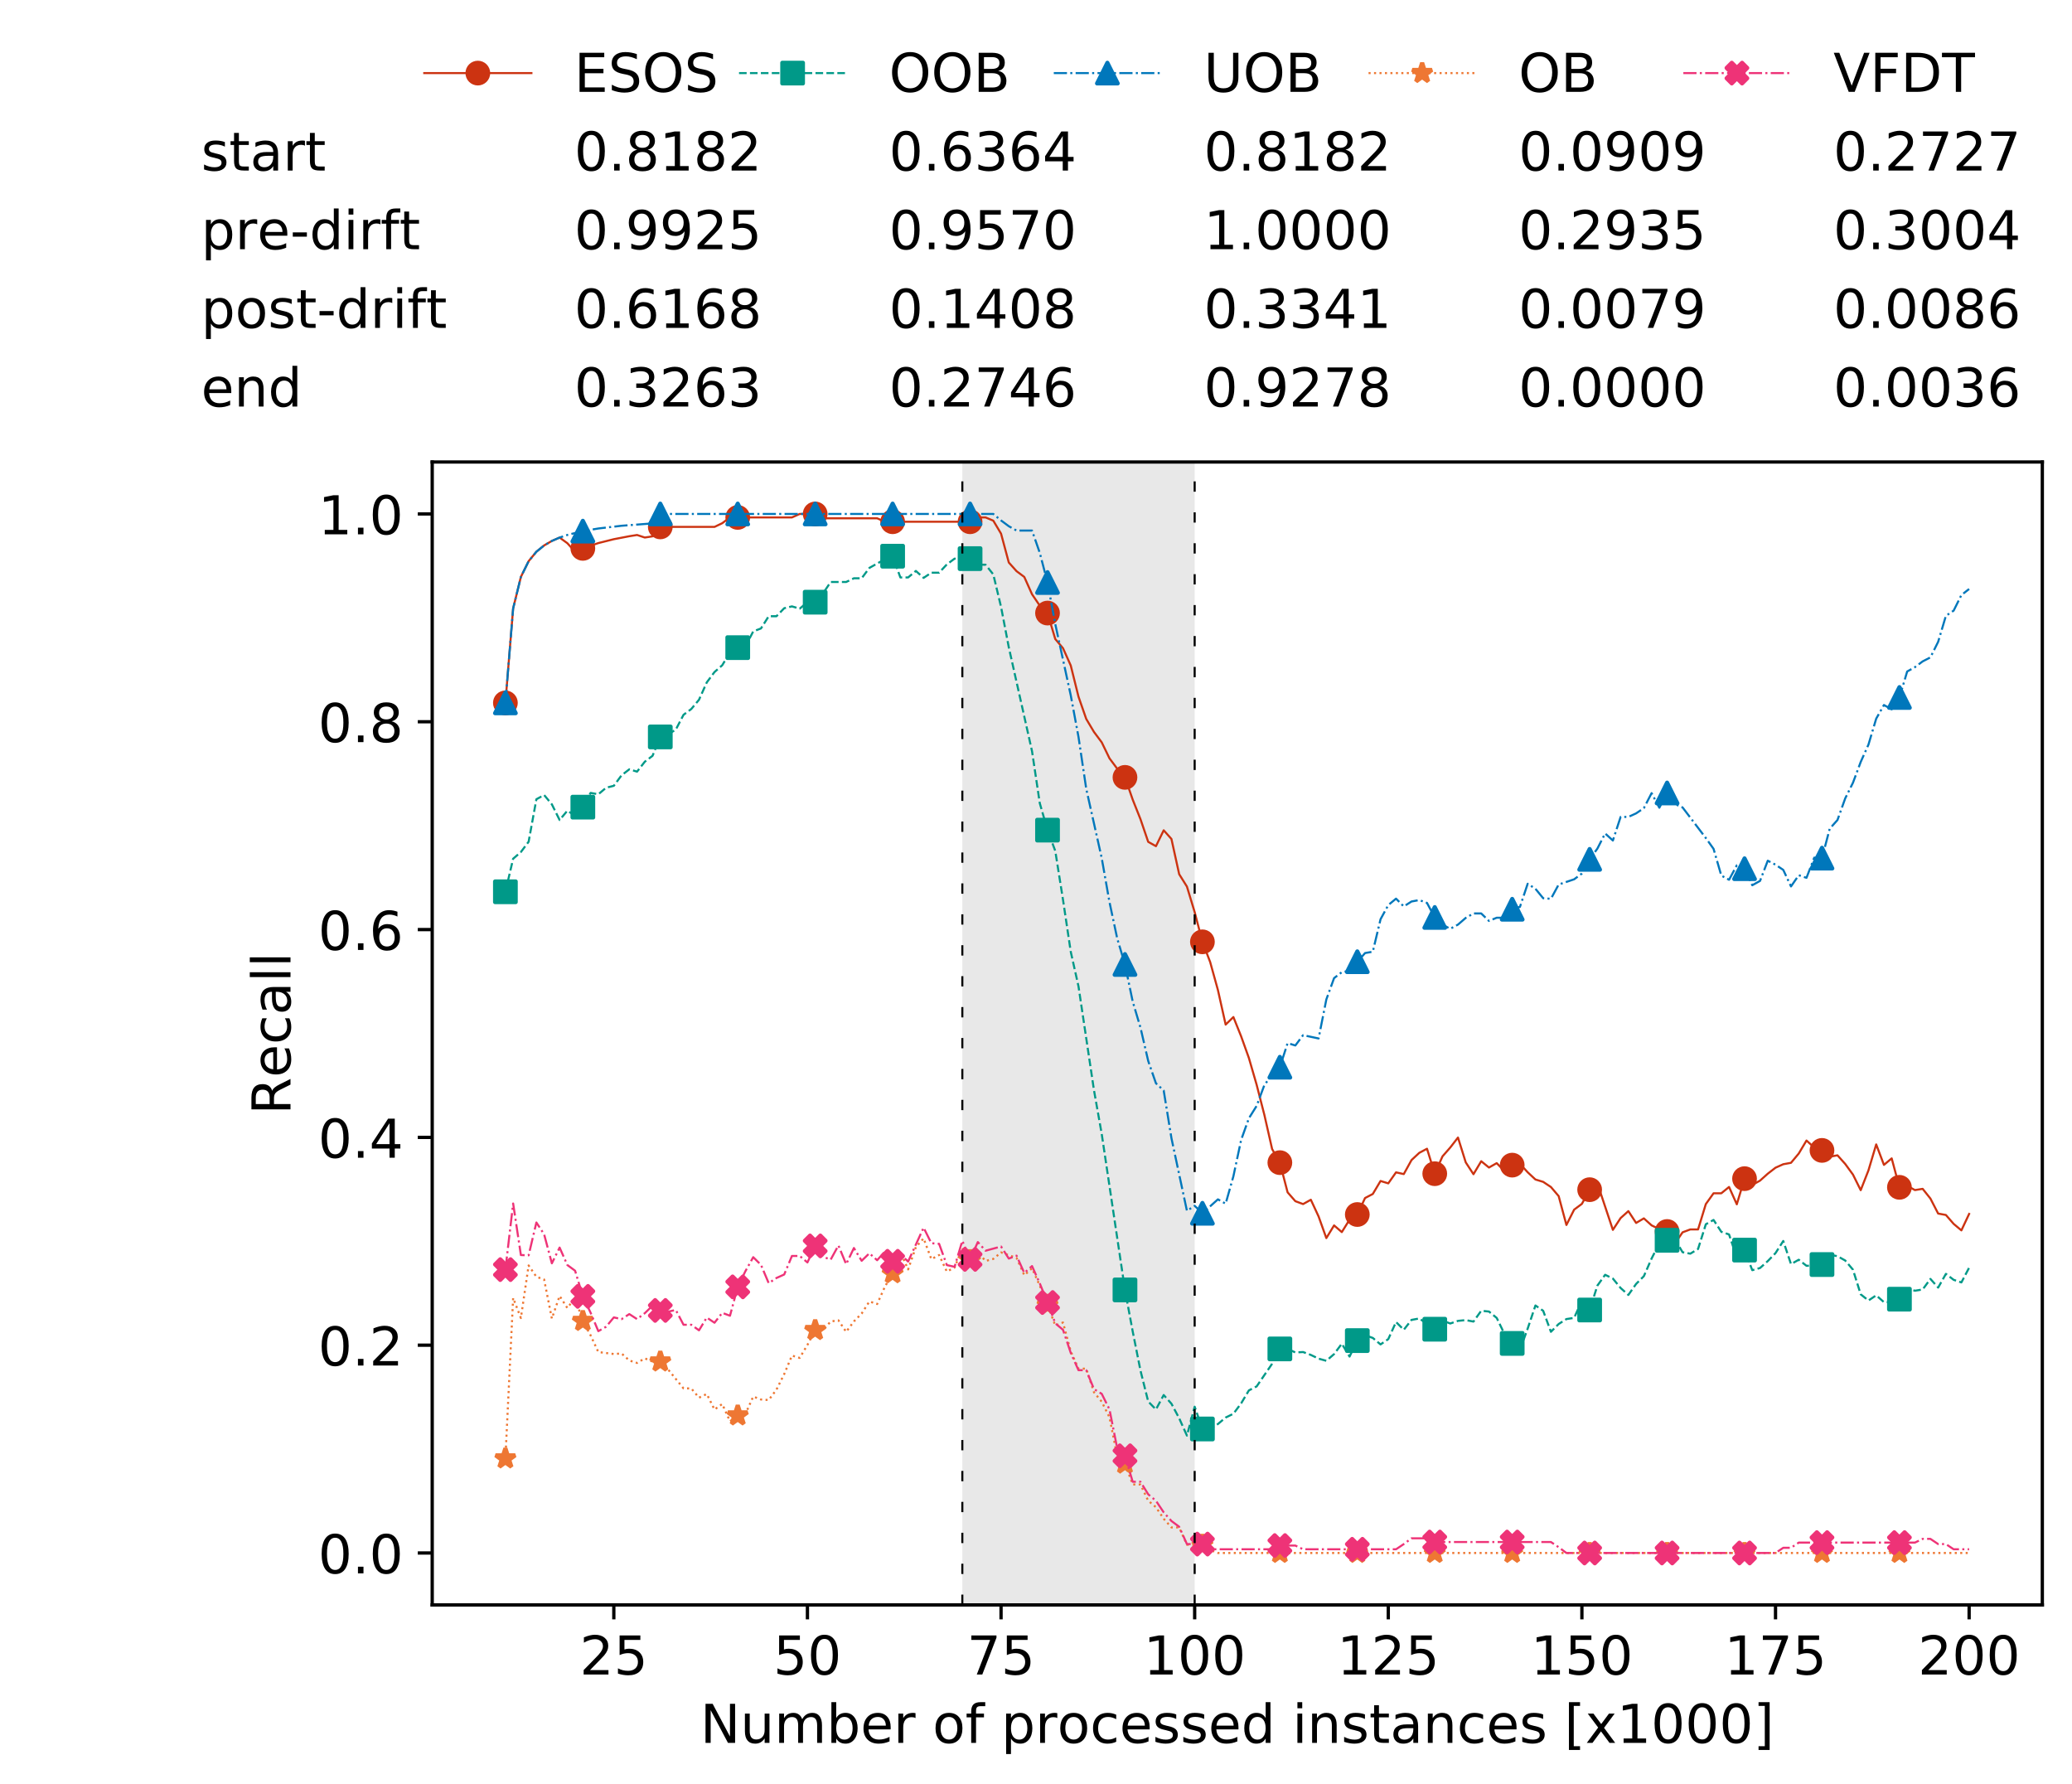 <?xml version="1.0" encoding="utf-8" standalone="no"?>
<!DOCTYPE svg PUBLIC "-//W3C//DTD SVG 1.1//EN"
  "http://www.w3.org/Graphics/SVG/1.1/DTD/svg11.dtd">
<!-- Created with matplotlib (https://matplotlib.org/) -->
<svg height="432.615pt" version="1.1" viewBox="0 0 502.65 432.615" width="502.65pt" xmlns="http://www.w3.org/2000/svg" xmlns:xlink="http://www.w3.org/1999/xlink">
 <defs>
  <style type="text/css">
*{stroke-linecap:butt;stroke-linejoin:round;white-space:pre;}
  </style>
 </defs>
 <g id="figure_1">
  <g id="patch_1">
   <path d="M 0 432.615 
L 502.65 432.615 
L 502.65 0 
L 0 0 
z
" style="fill:#ffffff;"/>
  </g>
  <g id="axes_1">
   <g id="patch_2">
    <path d="M 104.85 389.252 
L 495.45 389.252 
L 495.45 112.052 
L 104.85 112.052 
z
" style="fill:#ffffff;"/>
   </g>
   <g id="patch_3">
    <path clip-path="url(#p36004ea48f)" d="M 289.817 389.252 
L 289.817 112.052 
L 233.453 112.052 
L 233.453 389.252 
z
" style="fill:#d3d3d3;opacity:0.5;"/>
   </g>
   <g id="matplotlib.axis_1">
    <g id="xtick_1">
     <g id="line2d_1">
      <defs>
       <path d="M 0 0 
L 0 3.5 
" id="m2125f3facb" style="stroke:#000000;stroke-width:0.8;"/>
      </defs>
      <g>
       <use style="stroke:#000000;stroke-width:0.8;" x="148.908" xlink:href="#m2125f3facb" y="389.252"/>
      </g>
     </g>
     <g id="text_1">
      <!-- 25 -->
      <defs>
       <path d="M 19.188 8.297 
L 53.609 8.297 
L 53.609 0 
L 7.328 0 
L 7.328 8.297 
Q 12.938 14.109 22.625 23.891 
Q 32.328 33.688 34.812 36.531 
Q 39.547 41.844 41.422 45.531 
Q 43.312 49.219 43.312 52.781 
Q 43.312 58.594 39.234 62.25 
Q 35.156 65.922 28.609 65.922 
Q 23.969 65.922 18.812 64.312 
Q 13.672 62.703 7.812 59.422 
L 7.812 69.391 
Q 13.766 71.781 18.938 73 
Q 24.125 74.219 28.422 74.219 
Q 39.75 74.219 46.484 68.547 
Q 53.219 62.891 53.219 53.422 
Q 53.219 48.922 51.531 44.891 
Q 49.859 40.875 45.406 35.406 
Q 44.188 33.984 37.641 27.219 
Q 31.109 20.453 19.188 8.297 
z
" id="DejaVuSans-50"/>
       <path d="M 10.797 72.906 
L 49.516 72.906 
L 49.516 64.594 
L 19.828 64.594 
L 19.828 46.734 
Q 21.969 47.469 24.109 47.828 
Q 26.266 48.188 28.422 48.188 
Q 40.625 48.188 47.75 41.5 
Q 54.891 34.812 54.891 23.391 
Q 54.891 11.625 47.562 5.094 
Q 40.234 -1.422 26.906 -1.422 
Q 22.312 -1.422 17.547 -0.641 
Q 12.797 0.141 7.719 1.703 
L 7.719 11.625 
Q 12.109 9.234 16.797 8.062 
Q 21.484 6.891 26.703 6.891 
Q 35.156 6.891 40.078 11.328 
Q 45.016 15.766 45.016 23.391 
Q 45.016 31 40.078 35.438 
Q 35.156 39.891 26.703 39.891 
Q 22.75 39.891 18.812 39.016 
Q 14.891 38.141 10.797 36.281 
z
" id="DejaVuSans-53"/>
      </defs>
      <g transform="translate(140.636 406.13)scale(0.13 -0.13)">
       <use xlink:href="#DejaVuSans-50"/>
       <use x="63.623" xlink:href="#DejaVuSans-53"/>
      </g>
     </g>
    </g>
    <g id="xtick_2">
     <g id="line2d_2">
      <g>
       <use style="stroke:#000000;stroke-width:0.8;" x="195.877" xlink:href="#m2125f3facb" y="389.252"/>
      </g>
     </g>
     <g id="text_2">
      <!-- 50 -->
      <defs>
       <path d="M 31.781 66.406 
Q 24.172 66.406 20.328 58.906 
Q 16.5 51.422 16.5 36.375 
Q 16.5 21.391 20.328 13.891 
Q 24.172 6.391 31.781 6.391 
Q 39.453 6.391 43.281 13.891 
Q 47.125 21.391 47.125 36.375 
Q 47.125 51.422 43.281 58.906 
Q 39.453 66.406 31.781 66.406 
z
M 31.781 74.219 
Q 44.047 74.219 50.516 64.516 
Q 56.984 54.828 56.984 36.375 
Q 56.984 17.969 50.516 8.266 
Q 44.047 -1.422 31.781 -1.422 
Q 19.531 -1.422 13.062 8.266 
Q 6.594 17.969 6.594 36.375 
Q 6.594 54.828 13.062 64.516 
Q 19.531 74.219 31.781 74.219 
z
" id="DejaVuSans-48"/>
      </defs>
      <g transform="translate(187.606 406.13)scale(0.13 -0.13)">
       <use xlink:href="#DejaVuSans-53"/>
       <use x="63.623" xlink:href="#DejaVuSans-48"/>
      </g>
     </g>
    </g>
    <g id="xtick_3">
     <g id="line2d_3">
      <g>
       <use style="stroke:#000000;stroke-width:0.8;" x="242.847" xlink:href="#m2125f3facb" y="389.252"/>
      </g>
     </g>
     <g id="text_3">
      <!-- 75 -->
      <defs>
       <path d="M 8.203 72.906 
L 55.078 72.906 
L 55.078 68.703 
L 28.609 0 
L 18.312 0 
L 43.219 64.594 
L 8.203 64.594 
z
" id="DejaVuSans-55"/>
      </defs>
      <g transform="translate(234.576 406.13)scale(0.13 -0.13)">
       <use xlink:href="#DejaVuSans-55"/>
       <use x="63.623" xlink:href="#DejaVuSans-53"/>
      </g>
     </g>
    </g>
    <g id="xtick_4">
     <g id="line2d_4">
      <g>
       <use style="stroke:#000000;stroke-width:0.8;" x="289.817" xlink:href="#m2125f3facb" y="389.252"/>
      </g>
     </g>
     <g id="text_4">
      <!-- 100 -->
      <defs>
       <path d="M 12.406 8.297 
L 28.516 8.297 
L 28.516 63.922 
L 10.984 60.406 
L 10.984 69.391 
L 28.422 72.906 
L 38.281 72.906 
L 38.281 8.297 
L 54.391 8.297 
L 54.391 0 
L 12.406 0 
z
" id="DejaVuSans-49"/>
      </defs>
      <g transform="translate(277.41 406.13)scale(0.13 -0.13)">
       <use xlink:href="#DejaVuSans-49"/>
       <use x="63.623" xlink:href="#DejaVuSans-48"/>
       <use x="127.246" xlink:href="#DejaVuSans-48"/>
      </g>
     </g>
    </g>
    <g id="xtick_5">
     <g id="line2d_5">
      <g>
       <use style="stroke:#000000;stroke-width:0.8;" x="336.786" xlink:href="#m2125f3facb" y="389.252"/>
      </g>
     </g>
     <g id="text_5">
      <!-- 125 -->
      <g transform="translate(324.379 406.13)scale(0.13 -0.13)">
       <use xlink:href="#DejaVuSans-49"/>
       <use x="63.623" xlink:href="#DejaVuSans-50"/>
       <use x="127.246" xlink:href="#DejaVuSans-53"/>
      </g>
     </g>
    </g>
    <g id="xtick_6">
     <g id="line2d_6">
      <g>
       <use style="stroke:#000000;stroke-width:0.8;" x="383.756" xlink:href="#m2125f3facb" y="389.252"/>
      </g>
     </g>
     <g id="text_6">
      <!-- 150 -->
      <g transform="translate(371.349 406.13)scale(0.13 -0.13)">
       <use xlink:href="#DejaVuSans-49"/>
       <use x="63.623" xlink:href="#DejaVuSans-53"/>
       <use x="127.246" xlink:href="#DejaVuSans-48"/>
      </g>
     </g>
    </g>
    <g id="xtick_7">
     <g id="line2d_7">
      <g>
       <use style="stroke:#000000;stroke-width:0.8;" x="430.726" xlink:href="#m2125f3facb" y="389.252"/>
      </g>
     </g>
     <g id="text_7">
      <!-- 175 -->
      <g transform="translate(418.319 406.13)scale(0.13 -0.13)">
       <use xlink:href="#DejaVuSans-49"/>
       <use x="63.623" xlink:href="#DejaVuSans-55"/>
       <use x="127.246" xlink:href="#DejaVuSans-53"/>
      </g>
     </g>
    </g>
    <g id="xtick_8">
     <g id="line2d_8">
      <g>
       <use style="stroke:#000000;stroke-width:0.8;" x="477.695" xlink:href="#m2125f3facb" y="389.252"/>
      </g>
     </g>
     <g id="text_8">
      <!-- 200 -->
      <g transform="translate(465.289 406.13)scale(0.13 -0.13)">
       <use xlink:href="#DejaVuSans-50"/>
       <use x="63.623" xlink:href="#DejaVuSans-48"/>
       <use x="127.246" xlink:href="#DejaVuSans-48"/>
      </g>
     </g>
    </g>
    <g id="text_9">
     <!-- Number of processed instances [x1000] -->
     <defs>
      <path d="M 9.812 72.906 
L 23.094 72.906 
L 55.422 11.922 
L 55.422 72.906 
L 64.984 72.906 
L 64.984 0 
L 51.703 0 
L 19.391 60.984 
L 19.391 0 
L 9.812 0 
z
" id="DejaVuSans-78"/>
      <path d="M 8.5 21.578 
L 8.5 54.688 
L 17.484 54.688 
L 17.484 21.922 
Q 17.484 14.156 20.5 10.266 
Q 23.531 6.391 29.594 6.391 
Q 36.859 6.391 41.078 11.031 
Q 45.312 15.672 45.312 23.688 
L 45.312 54.688 
L 54.297 54.688 
L 54.297 0 
L 45.312 0 
L 45.312 8.406 
Q 42.047 3.422 37.719 1 
Q 33.406 -1.422 27.688 -1.422 
Q 18.266 -1.422 13.375 4.438 
Q 8.5 10.297 8.5 21.578 
z
M 31.109 56 
z
" id="DejaVuSans-117"/>
      <path d="M 52 44.188 
Q 55.375 50.25 60.062 53.125 
Q 64.75 56 71.094 56 
Q 79.641 56 84.281 50.016 
Q 88.922 44.047 88.922 33.016 
L 88.922 0 
L 79.891 0 
L 79.891 32.719 
Q 79.891 40.578 77.094 44.375 
Q 74.312 48.188 68.609 48.188 
Q 61.625 48.188 57.562 43.547 
Q 53.516 38.922 53.516 30.906 
L 53.516 0 
L 44.484 0 
L 44.484 32.719 
Q 44.484 40.625 41.703 44.406 
Q 38.922 48.188 33.109 48.188 
Q 26.219 48.188 22.156 43.531 
Q 18.109 38.875 18.109 30.906 
L 18.109 0 
L 9.078 0 
L 9.078 54.688 
L 18.109 54.688 
L 18.109 46.188 
Q 21.188 51.219 25.484 53.609 
Q 29.781 56 35.688 56 
Q 41.656 56 45.828 52.969 
Q 50 49.953 52 44.188 
z
" id="DejaVuSans-109"/>
      <path d="M 48.688 27.297 
Q 48.688 37.203 44.609 42.844 
Q 40.531 48.484 33.406 48.484 
Q 26.266 48.484 22.188 42.844 
Q 18.109 37.203 18.109 27.297 
Q 18.109 17.391 22.188 11.75 
Q 26.266 6.109 33.406 6.109 
Q 40.531 6.109 44.609 11.75 
Q 48.688 17.391 48.688 27.297 
z
M 18.109 46.391 
Q 20.953 51.266 25.266 53.625 
Q 29.594 56 35.594 56 
Q 45.562 56 51.781 48.094 
Q 58.016 40.188 58.016 27.297 
Q 58.016 14.406 51.781 6.484 
Q 45.562 -1.422 35.594 -1.422 
Q 29.594 -1.422 25.266 0.953 
Q 20.953 3.328 18.109 8.203 
L 18.109 0 
L 9.078 0 
L 9.078 75.984 
L 18.109 75.984 
z
" id="DejaVuSans-98"/>
      <path d="M 56.203 29.594 
L 56.203 25.203 
L 14.891 25.203 
Q 15.484 15.922 20.484 11.062 
Q 25.484 6.203 34.422 6.203 
Q 39.594 6.203 44.453 7.469 
Q 49.312 8.734 54.109 11.281 
L 54.109 2.781 
Q 49.266 0.734 44.188 -0.344 
Q 39.109 -1.422 33.891 -1.422 
Q 20.797 -1.422 13.156 6.188 
Q 5.516 13.812 5.516 26.812 
Q 5.516 40.234 12.766 48.109 
Q 20.016 56 32.328 56 
Q 43.359 56 49.781 48.891 
Q 56.203 41.797 56.203 29.594 
z
M 47.219 32.234 
Q 47.125 39.594 43.094 43.984 
Q 39.062 48.391 32.422 48.391 
Q 24.906 48.391 20.391 44.141 
Q 15.875 39.891 15.188 32.172 
z
" id="DejaVuSans-101"/>
      <path d="M 41.109 46.297 
Q 39.594 47.172 37.812 47.578 
Q 36.031 48 33.891 48 
Q 26.266 48 22.188 43.047 
Q 18.109 38.094 18.109 28.812 
L 18.109 0 
L 9.078 0 
L 9.078 54.688 
L 18.109 54.688 
L 18.109 46.188 
Q 20.953 51.172 25.484 53.578 
Q 30.031 56 36.531 56 
Q 37.453 56 38.578 55.875 
Q 39.703 55.766 41.062 55.516 
z
" id="DejaVuSans-114"/>
      <path id="DejaVuSans-32"/>
      <path d="M 30.609 48.391 
Q 23.391 48.391 19.188 42.75 
Q 14.984 37.109 14.984 27.297 
Q 14.984 17.484 19.156 11.844 
Q 23.344 6.203 30.609 6.203 
Q 37.797 6.203 41.984 11.859 
Q 46.188 17.531 46.188 27.297 
Q 46.188 37.016 41.984 42.703 
Q 37.797 48.391 30.609 48.391 
z
M 30.609 56 
Q 42.328 56 49.016 48.375 
Q 55.719 40.766 55.719 27.297 
Q 55.719 13.875 49.016 6.219 
Q 42.328 -1.422 30.609 -1.422 
Q 18.844 -1.422 12.172 6.219 
Q 5.516 13.875 5.516 27.297 
Q 5.516 40.766 12.172 48.375 
Q 18.844 56 30.609 56 
z
" id="DejaVuSans-111"/>
      <path d="M 37.109 75.984 
L 37.109 68.5 
L 28.516 68.5 
Q 23.688 68.5 21.797 66.547 
Q 19.922 64.594 19.922 59.516 
L 19.922 54.688 
L 34.719 54.688 
L 34.719 47.703 
L 19.922 47.703 
L 19.922 0 
L 10.891 0 
L 10.891 47.703 
L 2.297 47.703 
L 2.297 54.688 
L 10.891 54.688 
L 10.891 58.5 
Q 10.891 67.625 15.141 71.797 
Q 19.391 75.984 28.609 75.984 
z
" id="DejaVuSans-102"/>
      <path d="M 18.109 8.203 
L 18.109 -20.797 
L 9.078 -20.797 
L 9.078 54.688 
L 18.109 54.688 
L 18.109 46.391 
Q 20.953 51.266 25.266 53.625 
Q 29.594 56 35.594 56 
Q 45.562 56 51.781 48.094 
Q 58.016 40.188 58.016 27.297 
Q 58.016 14.406 51.781 6.484 
Q 45.562 -1.422 35.594 -1.422 
Q 29.594 -1.422 25.266 0.953 
Q 20.953 3.328 18.109 8.203 
z
M 48.688 27.297 
Q 48.688 37.203 44.609 42.844 
Q 40.531 48.484 33.406 48.484 
Q 26.266 48.484 22.188 42.844 
Q 18.109 37.203 18.109 27.297 
Q 18.109 17.391 22.188 11.75 
Q 26.266 6.109 33.406 6.109 
Q 40.531 6.109 44.609 11.75 
Q 48.688 17.391 48.688 27.297 
z
" id="DejaVuSans-112"/>
      <path d="M 48.781 52.594 
L 48.781 44.188 
Q 44.969 46.297 41.141 47.344 
Q 37.312 48.391 33.406 48.391 
Q 24.656 48.391 19.812 42.844 
Q 14.984 37.312 14.984 27.297 
Q 14.984 17.281 19.812 11.734 
Q 24.656 6.203 33.406 6.203 
Q 37.312 6.203 41.141 7.25 
Q 44.969 8.297 48.781 10.406 
L 48.781 2.094 
Q 45.016 0.344 40.984 -0.531 
Q 36.969 -1.422 32.422 -1.422 
Q 20.062 -1.422 12.781 6.344 
Q 5.516 14.109 5.516 27.297 
Q 5.516 40.672 12.859 48.328 
Q 20.219 56 33.016 56 
Q 37.156 56 41.109 55.141 
Q 45.062 54.297 48.781 52.594 
z
" id="DejaVuSans-99"/>
      <path d="M 44.281 53.078 
L 44.281 44.578 
Q 40.484 46.531 36.375 47.5 
Q 32.281 48.484 27.875 48.484 
Q 21.188 48.484 17.844 46.438 
Q 14.5 44.391 14.5 40.281 
Q 14.5 37.156 16.891 35.375 
Q 19.281 33.594 26.516 31.984 
L 29.594 31.297 
Q 39.156 29.25 43.188 25.516 
Q 47.219 21.781 47.219 15.094 
Q 47.219 7.469 41.188 3.016 
Q 35.156 -1.422 24.609 -1.422 
Q 20.219 -1.422 15.453 -0.562 
Q 10.688 0.297 5.422 2 
L 5.422 11.281 
Q 10.406 8.688 15.234 7.391 
Q 20.062 6.109 24.812 6.109 
Q 31.156 6.109 34.562 8.281 
Q 37.984 10.453 37.984 14.406 
Q 37.984 18.062 35.516 20.016 
Q 33.062 21.969 24.703 23.781 
L 21.578 24.516 
Q 13.234 26.266 9.516 29.906 
Q 5.812 33.547 5.812 39.891 
Q 5.812 47.609 11.281 51.797 
Q 16.75 56 26.812 56 
Q 31.781 56 36.172 55.266 
Q 40.578 54.547 44.281 53.078 
z
" id="DejaVuSans-115"/>
      <path d="M 45.406 46.391 
L 45.406 75.984 
L 54.391 75.984 
L 54.391 0 
L 45.406 0 
L 45.406 8.203 
Q 42.578 3.328 38.25 0.953 
Q 33.938 -1.422 27.875 -1.422 
Q 17.969 -1.422 11.734 6.484 
Q 5.516 14.406 5.516 27.297 
Q 5.516 40.188 11.734 48.094 
Q 17.969 56 27.875 56 
Q 33.938 56 38.25 53.625 
Q 42.578 51.266 45.406 46.391 
z
M 14.797 27.297 
Q 14.797 17.391 18.875 11.75 
Q 22.953 6.109 30.078 6.109 
Q 37.203 6.109 41.297 11.75 
Q 45.406 17.391 45.406 27.297 
Q 45.406 37.203 41.297 42.844 
Q 37.203 48.484 30.078 48.484 
Q 22.953 48.484 18.875 42.844 
Q 14.797 37.203 14.797 27.297 
z
" id="DejaVuSans-100"/>
      <path d="M 9.422 54.688 
L 18.406 54.688 
L 18.406 0 
L 9.422 0 
z
M 9.422 75.984 
L 18.406 75.984 
L 18.406 64.594 
L 9.422 64.594 
z
" id="DejaVuSans-105"/>
      <path d="M 54.891 33.016 
L 54.891 0 
L 45.906 0 
L 45.906 32.719 
Q 45.906 40.484 42.875 44.328 
Q 39.844 48.188 33.797 48.188 
Q 26.516 48.188 22.312 43.547 
Q 18.109 38.922 18.109 30.906 
L 18.109 0 
L 9.078 0 
L 9.078 54.688 
L 18.109 54.688 
L 18.109 46.188 
Q 21.344 51.125 25.703 53.562 
Q 30.078 56 35.797 56 
Q 45.219 56 50.047 50.172 
Q 54.891 44.344 54.891 33.016 
z
" id="DejaVuSans-110"/>
      <path d="M 18.312 70.219 
L 18.312 54.688 
L 36.812 54.688 
L 36.812 47.703 
L 18.312 47.703 
L 18.312 18.016 
Q 18.312 11.328 20.141 9.422 
Q 21.969 7.516 27.594 7.516 
L 36.812 7.516 
L 36.812 0 
L 27.594 0 
Q 17.188 0 13.234 3.875 
Q 9.281 7.766 9.281 18.016 
L 9.281 47.703 
L 2.688 47.703 
L 2.688 54.688 
L 9.281 54.688 
L 9.281 70.219 
z
" id="DejaVuSans-116"/>
      <path d="M 34.281 27.484 
Q 23.391 27.484 19.188 25 
Q 14.984 22.516 14.984 16.5 
Q 14.984 11.719 18.141 8.906 
Q 21.297 6.109 26.703 6.109 
Q 34.188 6.109 38.703 11.406 
Q 43.219 16.703 43.219 25.484 
L 43.219 27.484 
z
M 52.203 31.203 
L 52.203 0 
L 43.219 0 
L 43.219 8.297 
Q 40.141 3.328 35.547 0.953 
Q 30.953 -1.422 24.312 -1.422 
Q 15.922 -1.422 10.953 3.297 
Q 6 8.016 6 15.922 
Q 6 25.141 12.172 29.828 
Q 18.359 34.516 30.609 34.516 
L 43.219 34.516 
L 43.219 35.406 
Q 43.219 41.609 39.141 45 
Q 35.062 48.391 27.688 48.391 
Q 23 48.391 18.547 47.266 
Q 14.109 46.141 10.016 43.891 
L 10.016 52.203 
Q 14.938 54.109 19.578 55.047 
Q 24.219 56 28.609 56 
Q 40.484 56 46.344 49.844 
Q 52.203 43.703 52.203 31.203 
z
" id="DejaVuSans-97"/>
      <path d="M 8.594 75.984 
L 29.297 75.984 
L 29.297 69 
L 17.578 69 
L 17.578 -6.203 
L 29.297 -6.203 
L 29.297 -13.188 
L 8.594 -13.188 
z
" id="DejaVuSans-91"/>
      <path d="M 54.891 54.688 
L 35.109 28.078 
L 55.906 0 
L 45.312 0 
L 29.391 21.484 
L 13.484 0 
L 2.875 0 
L 24.125 28.609 
L 4.688 54.688 
L 15.281 54.688 
L 29.781 35.203 
L 44.281 54.688 
z
" id="DejaVuSans-120"/>
      <path d="M 30.422 75.984 
L 30.422 -13.188 
L 9.719 -13.188 
L 9.719 -6.203 
L 21.391 -6.203 
L 21.391 69 
L 9.719 69 
L 9.719 75.984 
z
" id="DejaVuSans-93"/>
     </defs>
     <g transform="translate(169.881 422.711)scale(0.13 -0.13)">
      <use xlink:href="#DejaVuSans-78"/>
      <use x="74.805" xlink:href="#DejaVuSans-117"/>
      <use x="138.184" xlink:href="#DejaVuSans-109"/>
      <use x="235.596" xlink:href="#DejaVuSans-98"/>
      <use x="299.072" xlink:href="#DejaVuSans-101"/>
      <use x="360.596" xlink:href="#DejaVuSans-114"/>
      <use x="401.709" xlink:href="#DejaVuSans-32"/>
      <use x="433.496" xlink:href="#DejaVuSans-111"/>
      <use x="494.678" xlink:href="#DejaVuSans-102"/>
      <use x="529.883" xlink:href="#DejaVuSans-32"/>
      <use x="561.67" xlink:href="#DejaVuSans-112"/>
      <use x="625.146" xlink:href="#DejaVuSans-114"/>
      <use x="666.229" xlink:href="#DejaVuSans-111"/>
      <use x="727.41" xlink:href="#DejaVuSans-99"/>
      <use x="782.391" xlink:href="#DejaVuSans-101"/>
      <use x="843.914" xlink:href="#DejaVuSans-115"/>
      <use x="896.014" xlink:href="#DejaVuSans-115"/>
      <use x="948.113" xlink:href="#DejaVuSans-101"/>
      <use x="1009.637" xlink:href="#DejaVuSans-100"/>
      <use x="1073.113" xlink:href="#DejaVuSans-32"/>
      <use x="1104.9" xlink:href="#DejaVuSans-105"/>
      <use x="1132.684" xlink:href="#DejaVuSans-110"/>
      <use x="1196.062" xlink:href="#DejaVuSans-115"/>
      <use x="1248.162" xlink:href="#DejaVuSans-116"/>
      <use x="1287.371" xlink:href="#DejaVuSans-97"/>
      <use x="1348.65" xlink:href="#DejaVuSans-110"/>
      <use x="1412.029" xlink:href="#DejaVuSans-99"/>
      <use x="1467.01" xlink:href="#DejaVuSans-101"/>
      <use x="1528.533" xlink:href="#DejaVuSans-115"/>
      <use x="1580.633" xlink:href="#DejaVuSans-32"/>
      <use x="1612.42" xlink:href="#DejaVuSans-91"/>
      <use x="1651.434" xlink:href="#DejaVuSans-120"/>
      <use x="1710.613" xlink:href="#DejaVuSans-49"/>
      <use x="1774.236" xlink:href="#DejaVuSans-48"/>
      <use x="1837.859" xlink:href="#DejaVuSans-48"/>
      <use x="1901.482" xlink:href="#DejaVuSans-48"/>
      <use x="1965.105" xlink:href="#DejaVuSans-93"/>
     </g>
    </g>
   </g>
   <g id="matplotlib.axis_2">
    <g id="ytick_1">
     <g id="line2d_9">
      <defs>
       <path d="M 0 0 
L -3.5 0 
" id="m9e847e4b69" style="stroke:#000000;stroke-width:0.8;"/>
      </defs>
      <g>
       <use style="stroke:#000000;stroke-width:0.8;" x="104.85" xlink:href="#m9e847e4b69" y="376.652"/>
      </g>
     </g>
     <g id="text_10">
      <!-- 0.0 -->
      <defs>
       <path d="M 10.688 12.406 
L 21 12.406 
L 21 0 
L 10.688 0 
z
" id="DejaVuSans-46"/>
      </defs>
      <g transform="translate(77.176 381.591)scale(0.13 -0.13)">
       <use xlink:href="#DejaVuSans-48"/>
       <use x="63.623" xlink:href="#DejaVuSans-46"/>
       <use x="95.41" xlink:href="#DejaVuSans-48"/>
      </g>
     </g>
    </g>
    <g id="ytick_2">
     <g id="line2d_10">
      <g>
       <use style="stroke:#000000;stroke-width:0.8;" x="104.85" xlink:href="#m9e847e4b69" y="326.252"/>
      </g>
     </g>
     <g id="text_11">
      <!-- 0.2 -->
      <g transform="translate(77.176 331.191)scale(0.13 -0.13)">
       <use xlink:href="#DejaVuSans-48"/>
       <use x="63.623" xlink:href="#DejaVuSans-46"/>
       <use x="95.41" xlink:href="#DejaVuSans-50"/>
      </g>
     </g>
    </g>
    <g id="ytick_3">
     <g id="line2d_11">
      <g>
       <use style="stroke:#000000;stroke-width:0.8;" x="104.85" xlink:href="#m9e847e4b69" y="275.852"/>
      </g>
     </g>
     <g id="text_12">
      <!-- 0.4 -->
      <defs>
       <path d="M 37.797 64.312 
L 12.891 25.391 
L 37.797 25.391 
z
M 35.203 72.906 
L 47.609 72.906 
L 47.609 25.391 
L 58.016 25.391 
L 58.016 17.188 
L 47.609 17.188 
L 47.609 0 
L 37.797 0 
L 37.797 17.188 
L 4.891 17.188 
L 4.891 26.703 
z
" id="DejaVuSans-52"/>
      </defs>
      <g transform="translate(77.176 280.791)scale(0.13 -0.13)">
       <use xlink:href="#DejaVuSans-48"/>
       <use x="63.623" xlink:href="#DejaVuSans-46"/>
       <use x="95.41" xlink:href="#DejaVuSans-52"/>
      </g>
     </g>
    </g>
    <g id="ytick_4">
     <g id="line2d_12">
      <g>
       <use style="stroke:#000000;stroke-width:0.8;" x="104.85" xlink:href="#m9e847e4b69" y="225.452"/>
      </g>
     </g>
     <g id="text_13">
      <!-- 0.6 -->
      <defs>
       <path d="M 33.016 40.375 
Q 26.375 40.375 22.484 35.828 
Q 18.609 31.297 18.609 23.391 
Q 18.609 15.531 22.484 10.953 
Q 26.375 6.391 33.016 6.391 
Q 39.656 6.391 43.531 10.953 
Q 47.406 15.531 47.406 23.391 
Q 47.406 31.297 43.531 35.828 
Q 39.656 40.375 33.016 40.375 
z
M 52.594 71.297 
L 52.594 62.312 
Q 48.875 64.062 45.094 64.984 
Q 41.312 65.922 37.594 65.922 
Q 27.828 65.922 22.672 59.328 
Q 17.531 52.734 16.797 39.406 
Q 19.672 43.656 24.016 45.922 
Q 28.375 48.188 33.594 48.188 
Q 44.578 48.188 50.953 41.516 
Q 57.328 34.859 57.328 23.391 
Q 57.328 12.156 50.688 5.359 
Q 44.047 -1.422 33.016 -1.422 
Q 20.359 -1.422 13.672 8.266 
Q 6.984 17.969 6.984 36.375 
Q 6.984 53.656 15.188 63.938 
Q 23.391 74.219 37.203 74.219 
Q 40.922 74.219 44.703 73.484 
Q 48.484 72.75 52.594 71.297 
z
" id="DejaVuSans-54"/>
      </defs>
      <g transform="translate(77.176 230.391)scale(0.13 -0.13)">
       <use xlink:href="#DejaVuSans-48"/>
       <use x="63.623" xlink:href="#DejaVuSans-46"/>
       <use x="95.41" xlink:href="#DejaVuSans-54"/>
      </g>
     </g>
    </g>
    <g id="ytick_5">
     <g id="line2d_13">
      <g>
       <use style="stroke:#000000;stroke-width:0.8;" x="104.85" xlink:href="#m9e847e4b69" y="175.052"/>
      </g>
     </g>
     <g id="text_14">
      <!-- 0.8 -->
      <defs>
       <path d="M 31.781 34.625 
Q 24.75 34.625 20.719 30.859 
Q 16.703 27.094 16.703 20.516 
Q 16.703 13.922 20.719 10.156 
Q 24.75 6.391 31.781 6.391 
Q 38.812 6.391 42.859 10.172 
Q 46.922 13.969 46.922 20.516 
Q 46.922 27.094 42.891 30.859 
Q 38.875 34.625 31.781 34.625 
z
M 21.922 38.812 
Q 15.578 40.375 12.031 44.719 
Q 8.5 49.078 8.5 55.328 
Q 8.5 64.062 14.719 69.141 
Q 20.953 74.219 31.781 74.219 
Q 42.672 74.219 48.875 69.141 
Q 55.078 64.062 55.078 55.328 
Q 55.078 49.078 51.531 44.719 
Q 48 40.375 41.703 38.812 
Q 48.828 37.156 52.797 32.312 
Q 56.781 27.484 56.781 20.516 
Q 56.781 9.906 50.312 4.234 
Q 43.844 -1.422 31.781 -1.422 
Q 19.734 -1.422 13.25 4.234 
Q 6.781 9.906 6.781 20.516 
Q 6.781 27.484 10.781 32.312 
Q 14.797 37.156 21.922 38.812 
z
M 18.312 54.391 
Q 18.312 48.734 21.844 45.562 
Q 25.391 42.391 31.781 42.391 
Q 38.141 42.391 41.719 45.562 
Q 45.312 48.734 45.312 54.391 
Q 45.312 60.062 41.719 63.234 
Q 38.141 66.406 31.781 66.406 
Q 25.391 66.406 21.844 63.234 
Q 18.312 60.062 18.312 54.391 
z
" id="DejaVuSans-56"/>
      </defs>
      <g transform="translate(77.176 179.991)scale(0.13 -0.13)">
       <use xlink:href="#DejaVuSans-48"/>
       <use x="63.623" xlink:href="#DejaVuSans-46"/>
       <use x="95.41" xlink:href="#DejaVuSans-56"/>
      </g>
     </g>
    </g>
    <g id="ytick_6">
     <g id="line2d_14">
      <g>
       <use style="stroke:#000000;stroke-width:0.8;" x="104.85" xlink:href="#m9e847e4b69" y="124.652"/>
      </g>
     </g>
     <g id="text_15">
      <!-- 1.0 -->
      <g transform="translate(77.176 129.591)scale(0.13 -0.13)">
       <use xlink:href="#DejaVuSans-49"/>
       <use x="63.623" xlink:href="#DejaVuSans-46"/>
       <use x="95.41" xlink:href="#DejaVuSans-48"/>
      </g>
     </g>
    </g>
    <g id="text_16">
     <!-- Recall -->
     <defs>
      <path d="M 44.391 34.188 
Q 47.562 33.109 50.562 29.594 
Q 53.562 26.078 56.594 19.922 
L 66.609 0 
L 56 0 
L 46.688 18.703 
Q 43.062 26.031 39.672 28.422 
Q 36.281 30.812 30.422 30.812 
L 19.672 30.812 
L 19.672 0 
L 9.812 0 
L 9.812 72.906 
L 32.078 72.906 
Q 44.578 72.906 50.734 67.672 
Q 56.891 62.453 56.891 51.906 
Q 56.891 45.016 53.688 40.469 
Q 50.484 35.938 44.391 34.188 
z
M 19.672 64.797 
L 19.672 38.922 
L 32.078 38.922 
Q 39.203 38.922 42.844 42.219 
Q 46.484 45.516 46.484 51.906 
Q 46.484 58.297 42.844 61.547 
Q 39.203 64.797 32.078 64.797 
z
" id="DejaVuSans-82"/>
      <path d="M 9.422 75.984 
L 18.406 75.984 
L 18.406 0 
L 9.422 0 
z
" id="DejaVuSans-108"/>
     </defs>
     <g transform="translate(70.472 270.333)rotate(-90)scale(0.13 -0.13)">
      <use xlink:href="#DejaVuSans-82"/>
      <use x="69.42" xlink:href="#DejaVuSans-101"/>
      <use x="130.943" xlink:href="#DejaVuSans-99"/>
      <use x="185.924" xlink:href="#DejaVuSans-97"/>
      <use x="247.203" xlink:href="#DejaVuSans-108"/>
      <use x="274.986" xlink:href="#DejaVuSans-108"/>
     </g>
    </g>
   </g>
   <g id="line2d_15"/>
   <g id="line2d_16"/>
   <g id="line2d_17"/>
   <g id="line2d_18"/>
   <g id="line2d_19"/>
   <g id="line2d_20">
    <path clip-path="url(#p36004ea48f)" d="M 122.605 170.47 
L 124.483 147.561 
L 126.362 139.925 
L 128.241 136.106 
L 130.12 133.815 
L 131.998 132.288 
L 133.877 131.197 
L 135.756 130.379 
L 137.635 131.743 
L 139.514 133.834 
L 141.392 132.999 
L 145.15 131.715 
L 148.908 130.773 
L 152.665 130.053 
L 154.544 129.753 
L 156.423 130.369 
L 158.302 130.083 
L 160.18 127.792 
L 173.332 127.792 
L 175.211 126.892 
L 177.089 125.492 
L 192.12 125.492 
L 193.998 124.652 
L 197.756 124.652 
L 199.635 125.702 
L 212.786 125.702 
L 214.665 126.542 
L 235.332 126.542 
L 237.211 125.492 
L 239.089 125.492 
L 240.968 126.279 
L 242.847 129.429 
L 244.726 136.429 
L 246.605 138.529 
L 248.483 139.929 
L 250.362 144.129 
L 252.241 146.889 
L 254.12 148.689 
L 255.998 154.989 
L 257.877 157.213 
L 259.756 161.413 
L 261.635 168.973 
L 263.514 174.373 
L 265.392 177.523 
L 267.271 180.043 
L 269.15 183.92 
L 271.029 186.44 
L 272.908 188.54 
L 274.786 193.94 
L 276.665 198.665 
L 278.544 204.177 
L 280.423 205.227 
L 282.302 201.377 
L 284.18 203.477 
L 286.059 212.025 
L 287.938 215.025 
L 289.817 221.225 
L 291.695 228.425 
L 293.574 233.325 
L 295.453 240.101 
L 297.332 248.501 
L 299.211 246.668 
L 301.089 251.348 
L 302.968 256.598 
L 304.847 263.078 
L 306.726 270.401 
L 308.605 278.681 
L 310.483 281.981 
L 312.362 289.181 
L 314.241 291.329 
L 316.12 292.029 
L 317.998 290.979 
L 319.877 295.029 
L 321.756 300.279 
L 323.635 297.205 
L 325.514 298.825 
L 327.392 295.809 
L 329.271 294.563 
L 331.15 290.563 
L 333.029 289.581 
L 334.908 286.431 
L 336.786 287.004 
L 338.665 284.336 
L 340.544 284.756 
L 342.423 281.356 
L 344.302 279.606 
L 346.18 278.606 
L 348.059 284.66 
L 349.938 280.46 
L 351.817 278.312 
L 353.695 275.894 
L 355.574 281.908 
L 357.453 284.788 
L 359.332 281.638 
L 361.211 283.165 
L 363.089 282.099 
L 364.968 284.038 
L 366.847 282.584 
L 368.726 282.256 
L 370.605 284.318 
L 372.483 286.068 
L 374.362 286.641 
L 376.241 287.892 
L 378.12 290.097 
L 379.998 297.097 
L 381.877 293.374 
L 383.756 291.974 
L 385.635 288.538 
L 387.514 287.01 
L 391.271 298.284 
L 393.15 295.42 
L 395.029 293.74 
L 396.908 296.604 
L 398.786 295.498 
L 400.665 297.194 
L 402.544 298.107 
L 404.423 298.679 
L 406.302 301.607 
L 408.18 298.877 
L 410.059 298.177 
L 411.938 298.177 
L 413.817 292.034 
L 415.695 289.409 
L 417.574 289.409 
L 419.453 287.882 
L 421.332 292.082 
L 423.211 285.864 
L 425.089 287.391 
L 426.968 286.341 
L 428.847 284.661 
L 430.726 283.207 
L 432.605 282.367 
L 434.483 282.023 
L 436.362 279.769 
L 438.241 276.619 
L 440.12 278.323 
L 441.998 279.011 
L 443.877 280.551 
L 445.756 280.201 
L 447.635 282.301 
L 449.514 284.878 
L 451.392 288.658 
L 453.271 283.858 
L 455.15 277.558 
L 457.029 282.522 
L 458.908 280.947 
L 460.786 287.967 
L 462.665 287.585 
L 464.544 288.635 
L 466.423 288.335 
L 468.302 290.689 
L 470.18 294.329 
L 472.059 294.672 
L 473.938 296.832 
L 475.817 298.407 
L 477.695 294.417 
L 477.695 294.417 
" style="fill:none;stroke:#cc3311;stroke-linecap:square;stroke-width:0.5;"/>
    <defs>
     <path d="M 0 2.5 
C 0.663 2.5 1.299 2.237 1.768 1.768 
C 2.237 1.299 2.5 0.663 2.5 0 
C 2.5 -0.663 2.237 -1.299 1.768 -1.768 
C 1.299 -2.237 0.663 -2.5 0 -2.5 
C -0.663 -2.5 -1.299 -2.237 -1.768 -1.768 
C -2.237 -1.299 -2.5 -0.663 -2.5 0 
C -2.5 0.663 -2.237 1.299 -1.768 1.768 
C -1.299 2.237 -0.663 2.5 0 2.5 
z
" id="m2114c59f51" style="stroke:#cc3311;"/>
    </defs>
    <g clip-path="url(#p36004ea48f)">
     <use style="fill:#cc3311;stroke:#cc3311;" x="122.605" xlink:href="#m2114c59f51" y="170.47"/>
     <use style="fill:#cc3311;stroke:#cc3311;" x="141.392" xlink:href="#m2114c59f51" y="132.999"/>
     <use style="fill:#cc3311;stroke:#cc3311;" x="160.18" xlink:href="#m2114c59f51" y="127.792"/>
     <use style="fill:#cc3311;stroke:#cc3311;" x="178.968" xlink:href="#m2114c59f51" y="125.492"/>
     <use style="fill:#cc3311;stroke:#cc3311;" x="197.756" xlink:href="#m2114c59f51" y="124.652"/>
     <use style="fill:#cc3311;stroke:#cc3311;" x="216.544" xlink:href="#m2114c59f51" y="126.542"/>
     <use style="fill:#cc3311;stroke:#cc3311;" x="235.332" xlink:href="#m2114c59f51" y="126.542"/>
     <use style="fill:#cc3311;stroke:#cc3311;" x="254.12" xlink:href="#m2114c59f51" y="148.689"/>
     <use style="fill:#cc3311;stroke:#cc3311;" x="272.908" xlink:href="#m2114c59f51" y="188.54"/>
     <use style="fill:#cc3311;stroke:#cc3311;" x="291.695" xlink:href="#m2114c59f51" y="228.425"/>
     <use style="fill:#cc3311;stroke:#cc3311;" x="310.483" xlink:href="#m2114c59f51" y="281.981"/>
     <use style="fill:#cc3311;stroke:#cc3311;" x="329.271" xlink:href="#m2114c59f51" y="294.563"/>
     <use style="fill:#cc3311;stroke:#cc3311;" x="348.059" xlink:href="#m2114c59f51" y="284.66"/>
     <use style="fill:#cc3311;stroke:#cc3311;" x="366.847" xlink:href="#m2114c59f51" y="282.584"/>
     <use style="fill:#cc3311;stroke:#cc3311;" x="385.635" xlink:href="#m2114c59f51" y="288.538"/>
     <use style="fill:#cc3311;stroke:#cc3311;" x="404.423" xlink:href="#m2114c59f51" y="298.679"/>
     <use style="fill:#cc3311;stroke:#cc3311;" x="423.211" xlink:href="#m2114c59f51" y="285.864"/>
     <use style="fill:#cc3311;stroke:#cc3311;" x="441.998" xlink:href="#m2114c59f51" y="279.011"/>
     <use style="fill:#cc3311;stroke:#cc3311;" x="460.786" xlink:href="#m2114c59f51" y="287.967"/>
    </g>
   </g>
   <g id="line2d_21"/>
   <g id="line2d_22"/>
   <g id="line2d_23"/>
   <g id="line2d_24"/>
   <g id="line2d_25">
    <path clip-path="url(#p36004ea48f)" d="M 122.605 216.288 
L 124.483 208.27 
L 126.362 206.647 
L 128.241 204.148 
L 130.12 193.849 
L 131.998 192.816 
L 133.877 195.078 
L 135.756 198.875 
L 137.635 196.628 
L 139.514 197.83 
L 141.392 195.76 
L 143.271 192.305 
L 145.15 192.639 
L 147.029 191.055 
L 148.908 190.582 
L 150.786 188.036 
L 152.665 186.588 
L 154.544 187.147 
L 156.423 184.742 
L 158.302 183.313 
L 160.18 178.731 
L 162.059 178.101 
L 163.938 176.963 
L 165.817 173.363 
L 167.695 171.963 
L 169.574 169.713 
L 171.453 165.513 
L 173.332 162.993 
L 175.211 161.343 
L 177.089 158.193 
L 178.968 157.073 
L 180.847 156.736 
L 182.726 153.136 
L 184.605 152.42 
L 186.483 149.456 
L 188.362 149.456 
L 190.241 147.517 
L 192.12 147.067 
L 193.998 147.627 
L 195.877 146.052 
L 197.756 146.052 
L 199.635 143.952 
L 201.514 141.152 
L 205.271 141.152 
L 207.15 140.252 
L 209.029 140.252 
L 210.908 137.732 
L 214.665 135.632 
L 216.544 134.895 
L 218.423 140.05 
L 220.302 140.05 
L 222.18 138.475 
L 224.059 140.155 
L 225.938 138.895 
L 227.817 138.895 
L 229.695 136.89 
L 231.574 135.49 
L 235.332 135.49 
L 237.211 136.96 
L 239.089 136.96 
L 240.968 139.323 
L 242.847 147.198 
L 244.726 156.998 
L 250.362 182.198 
L 252.241 194.798 
L 254.12 201.335 
L 255.998 206.375 
L 257.877 218.234 
L 259.756 230.834 
L 261.635 239.234 
L 265.392 264.434 
L 267.271 275.048 
L 272.908 312.848 
L 274.786 322.928 
L 276.665 332.378 
L 278.544 339.916 
L 280.423 341.841 
L 282.302 338.341 
L 284.18 340.441 
L 286.059 343.977 
L 287.938 348.177 
L 289.817 341.177 
L 291.695 346.577 
L 293.574 346.437 
L 295.453 345.379 
L 297.332 343.804 
L 299.211 342.887 
L 301.089 340.367 
L 302.968 337.217 
L 304.847 336.257 
L 308.605 330.757 
L 310.483 327.157 
L 312.362 327.157 
L 314.241 328.016 
L 316.12 327.916 
L 317.998 328.616 
L 319.877 329.516 
L 321.756 330.041 
L 323.635 328.414 
L 325.514 325.894 
L 327.392 329.017 
L 329.271 325.14 
L 331.15 323.84 
L 333.029 324.494 
L 334.908 326.069 
L 336.786 324.781 
L 338.665 320.63 
L 340.544 322.52 
L 342.423 320.12 
L 344.302 319.77 
L 348.059 322.379 
L 349.938 320.279 
L 351.817 320.995 
L 353.695 320.359 
L 355.574 320.168 
L 357.453 320.528 
L 359.332 317.903 
L 361.211 318.094 
L 363.089 319.645 
L 364.968 323.521 
L 366.847 325.823 
L 368.726 327.378 
L 370.605 322.223 
L 372.483 316.623 
L 374.362 317.912 
L 376.241 323.008 
L 378.12 321.118 
L 379.998 319.918 
L 381.877 319.631 
L 383.756 315.431 
L 385.635 317.722 
L 387.514 311.804 
L 389.392 309.179 
L 391.271 310.095 
L 393.15 312.386 
L 395.029 314.066 
L 396.908 311.393 
L 398.786 309.515 
L 400.665 305.234 
L 402.544 301.528 
L 404.423 300.812 
L 406.302 300.557 
L 408.18 303.707 
L 410.059 304.057 
L 411.938 302.912 
L 413.817 296.927 
L 415.695 295.877 
L 417.574 298.757 
L 419.453 299.393 
L 421.332 304.993 
L 423.211 303.193 
L 425.089 308.062 
L 426.968 307.537 
L 428.847 305.857 
L 430.726 303.918 
L 432.605 300.978 
L 434.483 306.591 
L 436.362 305.53 
L 438.241 307 
L 440.12 306.926 
L 441.998 306.697 
L 443.877 304.317 
L 445.756 304.667 
L 447.635 305.717 
L 449.514 307.936 
L 451.392 313.921 
L 453.271 315.421 
L 455.15 314.161 
L 457.029 315.815 
L 458.908 315.815 
L 460.786 315.095 
L 462.665 312.518 
L 464.544 313.043 
L 466.423 312.743 
L 468.302 310.182 
L 470.18 312.282 
L 472.059 308.96 
L 473.938 310.4 
L 475.817 311.03 
L 477.695 307.46 
L 477.695 307.46 
" style="fill:none;stroke:#009988;stroke-dasharray:1.85,0.8;stroke-dashoffset:0;stroke-width:0.5;"/>
    <defs>
     <path d="M -2.5 2.5 
L 2.5 2.5 
L 2.5 -2.5 
L -2.5 -2.5 
z
" id="m7273390fd5" style="stroke:#009988;stroke-linejoin:miter;"/>
    </defs>
    <g clip-path="url(#p36004ea48f)">
     <use style="fill:#009988;stroke:#009988;stroke-linejoin:miter;" x="122.605" xlink:href="#m7273390fd5" y="216.288"/>
     <use style="fill:#009988;stroke:#009988;stroke-linejoin:miter;" x="141.392" xlink:href="#m7273390fd5" y="195.76"/>
     <use style="fill:#009988;stroke:#009988;stroke-linejoin:miter;" x="160.18" xlink:href="#m7273390fd5" y="178.731"/>
     <use style="fill:#009988;stroke:#009988;stroke-linejoin:miter;" x="178.968" xlink:href="#m7273390fd5" y="157.073"/>
     <use style="fill:#009988;stroke:#009988;stroke-linejoin:miter;" x="197.756" xlink:href="#m7273390fd5" y="146.052"/>
     <use style="fill:#009988;stroke:#009988;stroke-linejoin:miter;" x="216.544" xlink:href="#m7273390fd5" y="134.895"/>
     <use style="fill:#009988;stroke:#009988;stroke-linejoin:miter;" x="235.332" xlink:href="#m7273390fd5" y="135.49"/>
     <use style="fill:#009988;stroke:#009988;stroke-linejoin:miter;" x="254.12" xlink:href="#m7273390fd5" y="201.335"/>
     <use style="fill:#009988;stroke:#009988;stroke-linejoin:miter;" x="272.908" xlink:href="#m7273390fd5" y="312.848"/>
     <use style="fill:#009988;stroke:#009988;stroke-linejoin:miter;" x="291.695" xlink:href="#m7273390fd5" y="346.577"/>
     <use style="fill:#009988;stroke:#009988;stroke-linejoin:miter;" x="310.483" xlink:href="#m7273390fd5" y="327.157"/>
     <use style="fill:#009988;stroke:#009988;stroke-linejoin:miter;" x="329.271" xlink:href="#m7273390fd5" y="325.14"/>
     <use style="fill:#009988;stroke:#009988;stroke-linejoin:miter;" x="348.059" xlink:href="#m7273390fd5" y="322.379"/>
     <use style="fill:#009988;stroke:#009988;stroke-linejoin:miter;" x="366.847" xlink:href="#m7273390fd5" y="325.823"/>
     <use style="fill:#009988;stroke:#009988;stroke-linejoin:miter;" x="385.635" xlink:href="#m7273390fd5" y="317.722"/>
     <use style="fill:#009988;stroke:#009988;stroke-linejoin:miter;" x="404.423" xlink:href="#m7273390fd5" y="300.812"/>
     <use style="fill:#009988;stroke:#009988;stroke-linejoin:miter;" x="423.211" xlink:href="#m7273390fd5" y="303.193"/>
     <use style="fill:#009988;stroke:#009988;stroke-linejoin:miter;" x="441.998" xlink:href="#m7273390fd5" y="306.697"/>
     <use style="fill:#009988;stroke:#009988;stroke-linejoin:miter;" x="460.786" xlink:href="#m7273390fd5" y="315.095"/>
    </g>
   </g>
   <g id="line2d_26"/>
   <g id="line2d_27"/>
   <g id="line2d_28"/>
   <g id="line2d_29"/>
   <g id="line2d_30">
    <path clip-path="url(#p36004ea48f)" d="M 122.605 170.47 
L 124.483 147.561 
L 126.362 139.925 
L 128.241 136.106 
L 130.12 133.815 
L 131.998 132.288 
L 133.877 131.197 
L 135.756 130.379 
L 137.635 129.743 
L 141.392 128.817 
L 145.15 128.176 
L 150.786 127.515 
L 158.302 126.943 
L 160.18 124.652 
L 240.968 124.652 
L 242.847 126.227 
L 244.726 127.627 
L 246.605 128.677 
L 250.362 128.677 
L 252.241 134.077 
L 254.12 141.277 
L 255.998 151.357 
L 259.756 168.651 
L 261.635 178.731 
L 263.514 191.331 
L 267.271 208.131 
L 269.15 218.792 
L 271.029 227.612 
L 272.908 233.912 
L 274.786 242.912 
L 276.665 249.212 
L 278.544 257.312 
L 280.423 262.737 
L 282.302 264.487 
L 284.18 276.037 
L 287.938 293.659 
L 289.817 292.459 
L 291.695 294.259 
L 295.453 290.884 
L 297.332 291.934 
L 299.211 285.291 
L 301.089 276.471 
L 302.968 271.221 
L 304.847 268.221 
L 306.726 263.159 
L 308.605 260.639 
L 310.483 258.839 
L 312.362 252.989 
L 314.241 253.562 
L 316.12 251.062 
L 319.877 251.862 
L 321.756 242.412 
L 323.635 237.227 
L 325.514 235.787 
L 327.392 235.464 
L 331.15 231.149 
L 333.029 230.822 
L 334.908 222.947 
L 336.786 219.51 
L 338.665 217.954 
L 340.544 219.844 
L 342.423 218.644 
L 344.302 218.294 
L 346.18 218.994 
L 348.059 222.512 
L 349.938 224.262 
L 351.817 225.264 
L 353.695 224.246 
L 355.574 222.623 
L 357.453 221.543 
L 359.332 221.543 
L 361.211 223.357 
L 363.089 222.581 
L 364.968 222.581 
L 366.847 220.522 
L 368.726 219.949 
L 370.605 214.336 
L 372.483 215.561 
L 374.362 217.852 
L 376.241 217.991 
L 378.12 214.526 
L 381.877 213.258 
L 383.756 211.858 
L 385.635 208.422 
L 387.514 205.813 
L 389.392 202.138 
L 391.271 203.856 
L 393.15 198.129 
L 395.029 198.129 
L 396.908 197.269 
L 398.786 195.998 
L 400.665 192.364 
L 402.544 195.899 
L 404.423 192.319 
L 406.302 194.992 
L 408.18 195.832 
L 413.817 203.25 
L 415.695 205.875 
L 417.574 212.355 
L 419.453 213.373 
L 421.332 209.873 
L 423.211 210.692 
L 425.089 214.701 
L 426.968 213.651 
L 428.847 208.751 
L 430.726 209.72 
L 432.605 210.98 
L 434.483 214.989 
L 436.362 212.27 
L 438.241 212.9 
L 440.12 208.008 
L 441.998 208.123 
L 443.877 200.983 
L 445.756 198.883 
L 447.635 193.633 
L 449.514 189.839 
L 451.392 184.799 
L 453.271 180.599 
L 455.15 174.299 
L 457.029 170.989 
L 458.908 172.039 
L 460.786 169.159 
L 462.665 162.859 
L 464.544 161.809 
L 466.423 160.409 
L 468.302 159.44 
L 470.18 155.66 
L 472.059 149.36 
L 473.938 148.1 
L 475.817 144.32 
L 477.695 142.85 
L 477.695 142.85 
" style="fill:none;stroke:#0077bb;stroke-dasharray:3.2,0.8,0.5,0.8;stroke-dashoffset:0;stroke-width:0.5;"/>
    <defs>
     <path d="M 0 -2.5 
L -2.5 2.5 
L 2.5 2.5 
z
" id="m5d2aa39946" style="stroke:#0077bb;stroke-linejoin:miter;"/>
    </defs>
    <g clip-path="url(#p36004ea48f)">
     <use style="fill:#0077bb;stroke:#0077bb;stroke-linejoin:miter;" x="122.605" xlink:href="#m5d2aa39946" y="170.47"/>
     <use style="fill:#0077bb;stroke:#0077bb;stroke-linejoin:miter;" x="141.392" xlink:href="#m5d2aa39946" y="128.817"/>
     <use style="fill:#0077bb;stroke:#0077bb;stroke-linejoin:miter;" x="160.18" xlink:href="#m5d2aa39946" y="124.652"/>
     <use style="fill:#0077bb;stroke:#0077bb;stroke-linejoin:miter;" x="178.968" xlink:href="#m5d2aa39946" y="124.652"/>
     <use style="fill:#0077bb;stroke:#0077bb;stroke-linejoin:miter;" x="197.756" xlink:href="#m5d2aa39946" y="124.652"/>
     <use style="fill:#0077bb;stroke:#0077bb;stroke-linejoin:miter;" x="216.544" xlink:href="#m5d2aa39946" y="124.652"/>
     <use style="fill:#0077bb;stroke:#0077bb;stroke-linejoin:miter;" x="235.332" xlink:href="#m5d2aa39946" y="124.652"/>
     <use style="fill:#0077bb;stroke:#0077bb;stroke-linejoin:miter;" x="254.12" xlink:href="#m5d2aa39946" y="141.277"/>
     <use style="fill:#0077bb;stroke:#0077bb;stroke-linejoin:miter;" x="272.908" xlink:href="#m5d2aa39946" y="233.912"/>
     <use style="fill:#0077bb;stroke:#0077bb;stroke-linejoin:miter;" x="291.695" xlink:href="#m5d2aa39946" y="294.259"/>
     <use style="fill:#0077bb;stroke:#0077bb;stroke-linejoin:miter;" x="310.483" xlink:href="#m5d2aa39946" y="258.839"/>
     <use style="fill:#0077bb;stroke:#0077bb;stroke-linejoin:miter;" x="329.271" xlink:href="#m5d2aa39946" y="233.249"/>
     <use style="fill:#0077bb;stroke:#0077bb;stroke-linejoin:miter;" x="348.059" xlink:href="#m5d2aa39946" y="222.512"/>
     <use style="fill:#0077bb;stroke:#0077bb;stroke-linejoin:miter;" x="366.847" xlink:href="#m5d2aa39946" y="220.522"/>
     <use style="fill:#0077bb;stroke:#0077bb;stroke-linejoin:miter;" x="385.635" xlink:href="#m5d2aa39946" y="208.422"/>
     <use style="fill:#0077bb;stroke:#0077bb;stroke-linejoin:miter;" x="404.423" xlink:href="#m5d2aa39946" y="192.319"/>
     <use style="fill:#0077bb;stroke:#0077bb;stroke-linejoin:miter;" x="423.211" xlink:href="#m5d2aa39946" y="210.692"/>
     <use style="fill:#0077bb;stroke:#0077bb;stroke-linejoin:miter;" x="441.998" xlink:href="#m5d2aa39946" y="208.123"/>
     <use style="fill:#0077bb;stroke:#0077bb;stroke-linejoin:miter;" x="460.786" xlink:href="#m5d2aa39946" y="169.159"/>
    </g>
   </g>
   <g id="line2d_31"/>
   <g id="line2d_32"/>
   <g id="line2d_33"/>
   <g id="line2d_34"/>
   <g id="line2d_35">
    <path clip-path="url(#p36004ea48f)" d="M 122.605 353.743 
L 124.483 314.797 
L 126.362 319.665 
L 128.241 306.912 
L 130.12 309.66 
L 131.998 310.325 
L 133.877 319.801 
L 135.756 314.307 
L 137.635 317.234 
L 139.514 314.776 
L 141.392 320.401 
L 143.271 323.853 
L 145.15 327.915 
L 148.908 328.394 
L 150.786 328.26 
L 152.665 329.966 
L 154.544 330.56 
L 156.423 329.449 
L 158.302 330.234 
L 160.18 330.234 
L 162.059 332.124 
L 165.817 336.737 
L 167.695 336.737 
L 169.574 338.987 
L 171.453 338.087 
L 173.332 341.867 
L 175.211 340.517 
L 177.089 344.717 
L 178.968 343.317 
L 180.847 342.912 
L 182.726 338.712 
L 184.605 339.428 
L 186.483 339.552 
L 188.362 337.032 
L 190.241 333.276 
L 192.12 328.776 
L 193.998 329.336 
L 195.877 326.186 
L 197.756 322.606 
L 199.635 322.606 
L 201.514 320.506 
L 203.392 320.22 
L 205.271 323.02 
L 207.15 320.484 
L 209.029 318.584 
L 210.908 315.644 
L 212.786 316.274 
L 214.665 312.074 
L 216.544 308.832 
L 218.423 303.677 
L 220.302 307.877 
L 222.18 302.452 
L 224.059 300.352 
L 225.938 305.392 
L 227.817 304.39 
L 229.695 308.399 
L 231.574 307.419 
L 233.453 302.694 
L 235.332 305.619 
L 237.211 303.729 
L 239.089 305.829 
L 240.968 305.328 
L 242.847 303.753 
L 246.605 305.089 
L 248.483 309.289 
L 250.362 307.609 
L 252.241 311.809 
L 254.12 316.451 
L 255.998 321.491 
L 257.877 320.75 
L 259.756 327.75 
L 261.635 331.95 
L 263.514 331.95 
L 265.392 337.677 
L 267.271 339.968 
L 269.15 343.748 
L 271.029 353.198 
L 272.908 354.998 
L 274.786 360.038 
L 276.665 360.038 
L 278.544 363.976 
L 280.423 365.551 
L 282.302 368.351 
L 284.18 370.451 
L 286.059 370.451 
L 287.938 374.651 
L 291.695 374.651 
L 293.574 375.911 
L 295.453 376.652 
L 477.695 376.652 
L 477.695 376.652 
" style="fill:none;stroke:#ee7733;stroke-dasharray:0.5,0.825;stroke-dashoffset:0;stroke-width:0.5;"/>
    <defs>
     <path d="M 0 -2.5 
L -0.561 -0.773 
L -2.378 -0.773 
L -0.908 0.295 
L -1.469 2.023 
L -0 0.955 
L 1.469 2.023 
L 0.908 0.295 
L 2.378 -0.773 
L 0.561 -0.773 
z
" id="m78c0bc95aa" style="stroke:#ee7733;stroke-linejoin:bevel;"/>
    </defs>
    <g clip-path="url(#p36004ea48f)">
     <use style="fill:#ee7733;stroke:#ee7733;stroke-linejoin:bevel;" x="122.605" xlink:href="#m78c0bc95aa" y="353.743"/>
     <use style="fill:#ee7733;stroke:#ee7733;stroke-linejoin:bevel;" x="141.392" xlink:href="#m78c0bc95aa" y="320.401"/>
     <use style="fill:#ee7733;stroke:#ee7733;stroke-linejoin:bevel;" x="160.18" xlink:href="#m78c0bc95aa" y="330.234"/>
     <use style="fill:#ee7733;stroke:#ee7733;stroke-linejoin:bevel;" x="178.968" xlink:href="#m78c0bc95aa" y="343.317"/>
     <use style="fill:#ee7733;stroke:#ee7733;stroke-linejoin:bevel;" x="197.756" xlink:href="#m78c0bc95aa" y="322.606"/>
     <use style="fill:#ee7733;stroke:#ee7733;stroke-linejoin:bevel;" x="216.544" xlink:href="#m78c0bc95aa" y="308.832"/>
     <use style="fill:#ee7733;stroke:#ee7733;stroke-linejoin:bevel;" x="235.332" xlink:href="#m78c0bc95aa" y="305.619"/>
     <use style="fill:#ee7733;stroke:#ee7733;stroke-linejoin:bevel;" x="254.12" xlink:href="#m78c0bc95aa" y="316.451"/>
     <use style="fill:#ee7733;stroke:#ee7733;stroke-linejoin:bevel;" x="272.908" xlink:href="#m78c0bc95aa" y="354.998"/>
     <use style="fill:#ee7733;stroke:#ee7733;stroke-linejoin:bevel;" x="291.695" xlink:href="#m78c0bc95aa" y="374.651"/>
     <use style="fill:#ee7733;stroke:#ee7733;stroke-linejoin:bevel;" x="310.483" xlink:href="#m78c0bc95aa" y="376.652"/>
     <use style="fill:#ee7733;stroke:#ee7733;stroke-linejoin:bevel;" x="329.271" xlink:href="#m78c0bc95aa" y="376.652"/>
     <use style="fill:#ee7733;stroke:#ee7733;stroke-linejoin:bevel;" x="348.059" xlink:href="#m78c0bc95aa" y="376.652"/>
     <use style="fill:#ee7733;stroke:#ee7733;stroke-linejoin:bevel;" x="366.847" xlink:href="#m78c0bc95aa" y="376.652"/>
     <use style="fill:#ee7733;stroke:#ee7733;stroke-linejoin:bevel;" x="385.635" xlink:href="#m78c0bc95aa" y="376.652"/>
     <use style="fill:#ee7733;stroke:#ee7733;stroke-linejoin:bevel;" x="404.423" xlink:href="#m78c0bc95aa" y="376.652"/>
     <use style="fill:#ee7733;stroke:#ee7733;stroke-linejoin:bevel;" x="423.211" xlink:href="#m78c0bc95aa" y="376.652"/>
     <use style="fill:#ee7733;stroke:#ee7733;stroke-linejoin:bevel;" x="441.998" xlink:href="#m78c0bc95aa" y="376.652"/>
     <use style="fill:#ee7733;stroke:#ee7733;stroke-linejoin:bevel;" x="460.786" xlink:href="#m78c0bc95aa" y="376.652"/>
    </g>
   </g>
   <g id="line2d_36"/>
   <g id="line2d_37"/>
   <g id="line2d_38"/>
   <g id="line2d_39"/>
   <g id="line2d_40">
    <path clip-path="url(#p36004ea48f)" d="M 122.605 307.925 
L 124.483 291.888 
L 126.362 304.393 
L 128.241 304.457 
L 130.12 296.496 
L 131.998 299.356 
L 133.877 306.398 
L 135.756 302.58 
L 137.635 306.81 
L 139.514 308.194 
L 141.392 314.418 
L 143.271 318.368 
L 145.15 322.852 
L 147.029 321.786 
L 148.908 319.514 
L 150.786 319.935 
L 152.665 318.71 
L 154.544 319.929 
L 156.423 318.494 
L 158.302 316.676 
L 160.18 317.822 
L 162.059 318.137 
L 163.938 317.699 
L 165.817 321.299 
L 167.695 321.299 
L 169.574 322.649 
L 171.453 319.549 
L 173.332 320.809 
L 175.211 318.409 
L 177.089 319.109 
L 178.968 312.109 
L 180.847 308.269 
L 182.726 304.909 
L 184.605 306.77 
L 186.483 311.217 
L 188.362 309.957 
L 190.241 309.109 
L 192.12 304.609 
L 193.998 304.609 
L 195.877 306.184 
L 197.756 302.175 
L 199.635 304.8 
L 201.514 305.5 
L 203.392 302.064 
L 205.271 306.614 
L 207.15 302.686 
L 209.029 305.786 
L 210.908 303.966 
L 212.786 305.646 
L 214.665 303.546 
L 216.544 305.904 
L 218.423 304.186 
L 220.302 305.971 
L 224.059 297.746 
L 225.938 301.526 
L 227.817 301.669 
L 229.695 306.824 
L 231.574 307.244 
L 233.453 300.944 
L 235.332 305.444 
L 237.211 301.244 
L 239.089 303.344 
L 242.847 302.318 
L 244.726 305.245 
L 246.605 304.545 
L 248.483 308.745 
L 250.362 307.065 
L 252.241 311.265 
L 254.12 315.907 
L 255.998 320.947 
L 257.877 322.522 
L 259.756 328.122 
L 261.635 332.322 
L 263.514 332.322 
L 265.392 336.904 
L 267.271 338.049 
L 269.15 341.829 
L 271.029 351.279 
L 272.908 353.079 
L 274.786 359.379 
L 276.665 359.379 
L 278.544 362.417 
L 280.423 363.992 
L 282.302 366.792 
L 284.18 368.892 
L 286.059 370.292 
L 287.938 374.492 
L 291.695 374.492 
L 293.574 375.752 
L 308.605 375.752 
L 310.483 374.852 
L 314.241 374.852 
L 316.12 375.752 
L 338.665 375.752 
L 340.544 374.492 
L 342.423 373.092 
L 346.18 373.092 
L 348.059 373.992 
L 376.241 373.992 
L 378.12 375.252 
L 379.998 376.652 
L 430.726 376.652 
L 432.605 375.392 
L 434.483 375.392 
L 436.362 374.132 
L 464.544 374.132 
L 466.423 373.232 
L 468.302 373.232 
L 470.18 374.492 
L 472.059 374.492 
L 473.938 375.752 
L 477.695 375.752 
L 477.695 375.752 
" style="fill:none;stroke:#ee3377;stroke-dasharray:3.2,0.8,0.5,0.8;stroke-dashoffset:0;stroke-width:0.5;"/>
    <defs>
     <path d="M -1.25 2.5 
L 0 1.25 
L 1.25 2.5 
L 2.5 1.25 
L 1.25 0 
L 2.5 -1.25 
L 1.25 -2.5 
L 0 -1.25 
L -1.25 -2.5 
L -2.5 -1.25 
L -1.25 0 
L -2.5 1.25 
z
" id="mfbbc395a61" style="stroke:#ee3377;stroke-linejoin:miter;"/>
    </defs>
    <g clip-path="url(#p36004ea48f)">
     <use style="fill:#ee3377;stroke:#ee3377;stroke-linejoin:miter;" x="122.605" xlink:href="#mfbbc395a61" y="307.925"/>
     <use style="fill:#ee3377;stroke:#ee3377;stroke-linejoin:miter;" x="141.392" xlink:href="#mfbbc395a61" y="314.418"/>
     <use style="fill:#ee3377;stroke:#ee3377;stroke-linejoin:miter;" x="160.18" xlink:href="#mfbbc395a61" y="317.822"/>
     <use style="fill:#ee3377;stroke:#ee3377;stroke-linejoin:miter;" x="178.968" xlink:href="#mfbbc395a61" y="312.109"/>
     <use style="fill:#ee3377;stroke:#ee3377;stroke-linejoin:miter;" x="197.756" xlink:href="#mfbbc395a61" y="302.175"/>
     <use style="fill:#ee3377;stroke:#ee3377;stroke-linejoin:miter;" x="216.544" xlink:href="#mfbbc395a61" y="305.904"/>
     <use style="fill:#ee3377;stroke:#ee3377;stroke-linejoin:miter;" x="235.332" xlink:href="#mfbbc395a61" y="305.444"/>
     <use style="fill:#ee3377;stroke:#ee3377;stroke-linejoin:miter;" x="254.12" xlink:href="#mfbbc395a61" y="315.907"/>
     <use style="fill:#ee3377;stroke:#ee3377;stroke-linejoin:miter;" x="272.908" xlink:href="#mfbbc395a61" y="353.079"/>
     <use style="fill:#ee3377;stroke:#ee3377;stroke-linejoin:miter;" x="291.695" xlink:href="#mfbbc395a61" y="374.492"/>
     <use style="fill:#ee3377;stroke:#ee3377;stroke-linejoin:miter;" x="310.483" xlink:href="#mfbbc395a61" y="374.852"/>
     <use style="fill:#ee3377;stroke:#ee3377;stroke-linejoin:miter;" x="329.271" xlink:href="#mfbbc395a61" y="375.752"/>
     <use style="fill:#ee3377;stroke:#ee3377;stroke-linejoin:miter;" x="348.059" xlink:href="#mfbbc395a61" y="373.992"/>
     <use style="fill:#ee3377;stroke:#ee3377;stroke-linejoin:miter;" x="366.847" xlink:href="#mfbbc395a61" y="373.992"/>
     <use style="fill:#ee3377;stroke:#ee3377;stroke-linejoin:miter;" x="385.635" xlink:href="#mfbbc395a61" y="376.652"/>
     <use style="fill:#ee3377;stroke:#ee3377;stroke-linejoin:miter;" x="404.423" xlink:href="#mfbbc395a61" y="376.652"/>
     <use style="fill:#ee3377;stroke:#ee3377;stroke-linejoin:miter;" x="423.211" xlink:href="#mfbbc395a61" y="376.652"/>
     <use style="fill:#ee3377;stroke:#ee3377;stroke-linejoin:miter;" x="441.998" xlink:href="#mfbbc395a61" y="374.132"/>
     <use style="fill:#ee3377;stroke:#ee3377;stroke-linejoin:miter;" x="460.786" xlink:href="#mfbbc395a61" y="374.132"/>
    </g>
   </g>
   <g id="line2d_41"/>
   <g id="line2d_42"/>
   <g id="line2d_43"/>
   <g id="line2d_44"/>
   <g id="line2d_45">
    <path clip-path="url(#p36004ea48f)" d="M 233.453 389.252 
L 233.453 112.052 
" style="fill:none;stroke:#000000;stroke-dasharray:2.5,5;stroke-dashoffset:0;stroke-width:0.5;"/>
   </g>
   <g id="line2d_46">
    <path clip-path="url(#p36004ea48f)" d="M 289.817 389.252 
L 289.817 112.052 
" style="fill:none;stroke:#000000;stroke-dasharray:2.5,5;stroke-dashoffset:0;stroke-width:0.5;"/>
   </g>
   <g id="patch_4">
    <path d="M 104.85 389.252 
L 104.85 112.052 
" style="fill:none;stroke:#000000;stroke-linecap:square;stroke-linejoin:miter;stroke-width:0.8;"/>
   </g>
   <g id="patch_5">
    <path d="M 495.45 389.252 
L 495.45 112.052 
" style="fill:none;stroke:#000000;stroke-linecap:square;stroke-linejoin:miter;stroke-width:0.8;"/>
   </g>
   <g id="patch_6">
    <path d="M 104.85 389.252 
L 495.45 389.252 
" style="fill:none;stroke:#000000;stroke-linecap:square;stroke-linejoin:miter;stroke-width:0.8;"/>
   </g>
   <g id="patch_7">
    <path d="M 104.85 112.052 
L 495.45 112.052 
" style="fill:none;stroke:#000000;stroke-linecap:square;stroke-linejoin:miter;stroke-width:0.8;"/>
   </g>
   <g id="legend_1">
    <g id="line2d_47"/>
    <g id="line2d_48"/>
    <g id="text_17">
     <!--   -->
     <g transform="translate(48.8 22.278)scale(0.13 -0.13)">
      <use xlink:href="#DejaVuSans-32"/>
     </g>
    </g>
    <g id="line2d_49"/>
    <g id="line2d_50"/>
    <g id="text_18">
     <!-- start -->
     <g transform="translate(48.8 41.36)scale(0.13 -0.13)">
      <use xlink:href="#DejaVuSans-115"/>
      <use x="52.1" xlink:href="#DejaVuSans-116"/>
      <use x="91.309" xlink:href="#DejaVuSans-97"/>
      <use x="152.588" xlink:href="#DejaVuSans-114"/>
      <use x="193.701" xlink:href="#DejaVuSans-116"/>
     </g>
    </g>
    <g id="line2d_51"/>
    <g id="line2d_52"/>
    <g id="text_19">
     <!-- pre-dirft -->
     <defs>
      <path d="M 4.891 31.391 
L 31.203 31.391 
L 31.203 23.391 
L 4.891 23.391 
z
" id="DejaVuSans-45"/>
     </defs>
     <g transform="translate(48.8 60.441)scale(0.13 -0.13)">
      <use xlink:href="#DejaVuSans-112"/>
      <use x="63.477" xlink:href="#DejaVuSans-114"/>
      <use x="104.559" xlink:href="#DejaVuSans-101"/>
      <use x="166.082" xlink:href="#DejaVuSans-45"/>
      <use x="202.166" xlink:href="#DejaVuSans-100"/>
      <use x="265.643" xlink:href="#DejaVuSans-105"/>
      <use x="293.426" xlink:href="#DejaVuSans-114"/>
      <use x="334.539" xlink:href="#DejaVuSans-102"/>
      <use x="369.729" xlink:href="#DejaVuSans-116"/>
     </g>
    </g>
    <g id="line2d_53"/>
    <g id="line2d_54"/>
    <g id="text_20">
     <!-- post-drift -->
     <g transform="translate(48.8 79.523)scale(0.13 -0.13)">
      <use xlink:href="#DejaVuSans-112"/>
      <use x="63.477" xlink:href="#DejaVuSans-111"/>
      <use x="124.658" xlink:href="#DejaVuSans-115"/>
      <use x="176.758" xlink:href="#DejaVuSans-116"/>
      <use x="215.967" xlink:href="#DejaVuSans-45"/>
      <use x="252.051" xlink:href="#DejaVuSans-100"/>
      <use x="315.527" xlink:href="#DejaVuSans-114"/>
      <use x="356.641" xlink:href="#DejaVuSans-105"/>
      <use x="384.424" xlink:href="#DejaVuSans-102"/>
      <use x="419.613" xlink:href="#DejaVuSans-116"/>
     </g>
    </g>
    <g id="line2d_55"/>
    <g id="line2d_56"/>
    <g id="text_21">
     <!-- end -->
     <g transform="translate(48.8 98.604)scale(0.13 -0.13)">
      <use xlink:href="#DejaVuSans-101"/>
      <use x="61.523" xlink:href="#DejaVuSans-110"/>
      <use x="124.902" xlink:href="#DejaVuSans-100"/>
     </g>
    </g>
    <g id="line2d_57">
     <path d="M 102.919 17.728 
L 128.919 17.728 
" style="fill:none;stroke:#cc3311;stroke-linecap:square;stroke-width:0.5;"/>
    </g>
    <g id="line2d_58">
     <g>
      <use style="fill:#cc3311;stroke:#cc3311;" x="115.919" xlink:href="#m2114c59f51" y="17.728"/>
     </g>
    </g>
    <g id="text_22">
     <!-- ESOS -->
     <defs>
      <path d="M 9.812 72.906 
L 55.906 72.906 
L 55.906 64.594 
L 19.672 64.594 
L 19.672 43.016 
L 54.391 43.016 
L 54.391 34.719 
L 19.672 34.719 
L 19.672 8.297 
L 56.781 8.297 
L 56.781 0 
L 9.812 0 
z
" id="DejaVuSans-69"/>
      <path d="M 53.516 70.516 
L 53.516 60.891 
Q 47.906 63.578 42.922 64.891 
Q 37.938 66.219 33.297 66.219 
Q 25.25 66.219 20.875 63.094 
Q 16.5 59.969 16.5 54.203 
Q 16.5 49.359 19.406 46.891 
Q 22.312 44.438 30.422 42.922 
L 36.375 41.703 
Q 47.406 39.594 52.656 34.297 
Q 57.906 29 57.906 20.125 
Q 57.906 9.516 50.797 4.047 
Q 43.703 -1.422 29.984 -1.422 
Q 24.812 -1.422 18.969 -0.25 
Q 13.141 0.922 6.891 3.219 
L 6.891 13.375 
Q 12.891 10.016 18.656 8.297 
Q 24.422 6.594 29.984 6.594 
Q 38.422 6.594 43.016 9.906 
Q 47.609 13.234 47.609 19.391 
Q 47.609 24.75 44.312 27.781 
Q 41.016 30.812 33.5 32.328 
L 27.484 33.5 
Q 16.453 35.688 11.516 40.375 
Q 6.594 45.062 6.594 53.422 
Q 6.594 63.094 13.406 68.656 
Q 20.219 74.219 32.172 74.219 
Q 37.312 74.219 42.625 73.281 
Q 47.953 72.359 53.516 70.516 
z
" id="DejaVuSans-83"/>
      <path d="M 39.406 66.219 
Q 28.656 66.219 22.328 58.203 
Q 16.016 50.203 16.016 36.375 
Q 16.016 22.609 22.328 14.594 
Q 28.656 6.594 39.406 6.594 
Q 50.141 6.594 56.422 14.594 
Q 62.703 22.609 62.703 36.375 
Q 62.703 50.203 56.422 58.203 
Q 50.141 66.219 39.406 66.219 
z
M 39.406 74.219 
Q 54.734 74.219 63.906 63.938 
Q 73.094 53.656 73.094 36.375 
Q 73.094 19.141 63.906 8.859 
Q 54.734 -1.422 39.406 -1.422 
Q 24.031 -1.422 14.812 8.828 
Q 5.609 19.094 5.609 36.375 
Q 5.609 53.656 14.812 63.938 
Q 24.031 74.219 39.406 74.219 
z
" id="DejaVuSans-79"/>
     </defs>
     <g transform="translate(139.319 22.278)scale(0.13 -0.13)">
      <use xlink:href="#DejaVuSans-69"/>
      <use x="63.184" xlink:href="#DejaVuSans-83"/>
      <use x="126.66" xlink:href="#DejaVuSans-79"/>
      <use x="205.371" xlink:href="#DejaVuSans-83"/>
     </g>
    </g>
    <g id="line2d_59"/>
    <g id="line2d_60"/>
    <g id="text_23">
     <!-- 0.8182 -->
     <g transform="translate(139.319 41.36)scale(0.13 -0.13)">
      <use xlink:href="#DejaVuSans-48"/>
      <use x="63.623" xlink:href="#DejaVuSans-46"/>
      <use x="95.41" xlink:href="#DejaVuSans-56"/>
      <use x="159.033" xlink:href="#DejaVuSans-49"/>
      <use x="222.656" xlink:href="#DejaVuSans-56"/>
      <use x="286.279" xlink:href="#DejaVuSans-50"/>
     </g>
    </g>
    <g id="line2d_61"/>
    <g id="line2d_62"/>
    <g id="text_24">
     <!-- 0.9925 -->
     <defs>
      <path d="M 10.984 1.516 
L 10.984 10.5 
Q 14.703 8.734 18.5 7.812 
Q 22.312 6.891 25.984 6.891 
Q 35.75 6.891 40.891 13.453 
Q 46.047 20.016 46.781 33.406 
Q 43.953 29.203 39.594 26.953 
Q 35.25 24.703 29.984 24.703 
Q 19.047 24.703 12.672 31.312 
Q 6.297 37.938 6.297 49.422 
Q 6.297 60.641 12.938 67.422 
Q 19.578 74.219 30.609 74.219 
Q 43.266 74.219 49.922 64.516 
Q 56.594 54.828 56.594 36.375 
Q 56.594 19.141 48.406 8.859 
Q 40.234 -1.422 26.422 -1.422 
Q 22.703 -1.422 18.891 -0.688 
Q 15.094 0.047 10.984 1.516 
z
M 30.609 32.422 
Q 37.25 32.422 41.125 36.953 
Q 45.016 41.5 45.016 49.422 
Q 45.016 57.281 41.125 61.844 
Q 37.25 66.406 30.609 66.406 
Q 23.969 66.406 20.094 61.844 
Q 16.219 57.281 16.219 49.422 
Q 16.219 41.5 20.094 36.953 
Q 23.969 32.422 30.609 32.422 
z
" id="DejaVuSans-57"/>
     </defs>
     <g transform="translate(139.319 60.441)scale(0.13 -0.13)">
      <use xlink:href="#DejaVuSans-48"/>
      <use x="63.623" xlink:href="#DejaVuSans-46"/>
      <use x="95.41" xlink:href="#DejaVuSans-57"/>
      <use x="159.033" xlink:href="#DejaVuSans-57"/>
      <use x="222.656" xlink:href="#DejaVuSans-50"/>
      <use x="286.279" xlink:href="#DejaVuSans-53"/>
     </g>
    </g>
    <g id="line2d_63"/>
    <g id="line2d_64"/>
    <g id="text_25">
     <!-- 0.6168 -->
     <g transform="translate(139.319 79.523)scale(0.13 -0.13)">
      <use xlink:href="#DejaVuSans-48"/>
      <use x="63.623" xlink:href="#DejaVuSans-46"/>
      <use x="95.41" xlink:href="#DejaVuSans-54"/>
      <use x="159.033" xlink:href="#DejaVuSans-49"/>
      <use x="222.656" xlink:href="#DejaVuSans-54"/>
      <use x="286.279" xlink:href="#DejaVuSans-56"/>
     </g>
    </g>
    <g id="line2d_65"/>
    <g id="line2d_66"/>
    <g id="text_26">
     <!-- 0.3263 -->
     <defs>
      <path d="M 40.578 39.312 
Q 47.656 37.797 51.625 33 
Q 55.609 28.219 55.609 21.188 
Q 55.609 10.406 48.188 4.484 
Q 40.766 -1.422 27.094 -1.422 
Q 22.516 -1.422 17.656 -0.516 
Q 12.797 0.391 7.625 2.203 
L 7.625 11.719 
Q 11.719 9.328 16.594 8.109 
Q 21.484 6.891 26.812 6.891 
Q 36.078 6.891 40.938 10.547 
Q 45.797 14.203 45.797 21.188 
Q 45.797 27.641 41.281 31.266 
Q 36.766 34.906 28.719 34.906 
L 20.219 34.906 
L 20.219 43.016 
L 29.109 43.016 
Q 36.375 43.016 40.234 45.922 
Q 44.094 48.828 44.094 54.297 
Q 44.094 59.906 40.109 62.906 
Q 36.141 65.922 28.719 65.922 
Q 24.656 65.922 20.016 65.031 
Q 15.375 64.156 9.812 62.312 
L 9.812 71.094 
Q 15.438 72.656 20.344 73.438 
Q 25.25 74.219 29.594 74.219 
Q 40.828 74.219 47.359 69.109 
Q 53.906 64.016 53.906 55.328 
Q 53.906 49.266 50.438 45.094 
Q 46.969 40.922 40.578 39.312 
z
" id="DejaVuSans-51"/>
     </defs>
     <g transform="translate(139.319 98.604)scale(0.13 -0.13)">
      <use xlink:href="#DejaVuSans-48"/>
      <use x="63.623" xlink:href="#DejaVuSans-46"/>
      <use x="95.41" xlink:href="#DejaVuSans-51"/>
      <use x="159.033" xlink:href="#DejaVuSans-50"/>
      <use x="222.656" xlink:href="#DejaVuSans-54"/>
      <use x="286.279" xlink:href="#DejaVuSans-51"/>
     </g>
    </g>
    <g id="line2d_67">
     <path d="M 179.28 17.728 
L 205.28 17.728 
" style="fill:none;stroke:#009988;stroke-dasharray:1.85,0.8;stroke-dashoffset:0;stroke-width:0.5;"/>
    </g>
    <g id="line2d_68">
     <g>
      <use style="fill:#009988;stroke:#009988;stroke-linejoin:miter;" x="192.28" xlink:href="#m7273390fd5" y="17.728"/>
     </g>
    </g>
    <g id="text_27">
     <!-- OOB -->
     <defs>
      <path d="M 19.672 34.812 
L 19.672 8.109 
L 35.5 8.109 
Q 43.453 8.109 47.281 11.406 
Q 51.125 14.703 51.125 21.484 
Q 51.125 28.328 47.281 31.562 
Q 43.453 34.812 35.5 34.812 
z
M 19.672 64.797 
L 19.672 42.828 
L 34.281 42.828 
Q 41.5 42.828 45.031 45.531 
Q 48.578 48.25 48.578 53.812 
Q 48.578 59.328 45.031 62.062 
Q 41.5 64.797 34.281 64.797 
z
M 9.812 72.906 
L 35.016 72.906 
Q 46.297 72.906 52.391 68.219 
Q 58.5 63.531 58.5 54.891 
Q 58.5 48.188 55.375 44.234 
Q 52.25 40.281 46.188 39.312 
Q 53.469 37.75 57.5 32.781 
Q 61.531 27.828 61.531 20.406 
Q 61.531 10.641 54.891 5.312 
Q 48.25 0 35.984 0 
L 9.812 0 
z
" id="DejaVuSans-66"/>
     </defs>
     <g transform="translate(215.68 22.278)scale(0.13 -0.13)">
      <use xlink:href="#DejaVuSans-79"/>
      <use x="78.711" xlink:href="#DejaVuSans-79"/>
      <use x="157.422" xlink:href="#DejaVuSans-66"/>
     </g>
    </g>
    <g id="line2d_69"/>
    <g id="line2d_70"/>
    <g id="text_28">
     <!-- 0.6364 -->
     <g transform="translate(215.68 41.36)scale(0.13 -0.13)">
      <use xlink:href="#DejaVuSans-48"/>
      <use x="63.623" xlink:href="#DejaVuSans-46"/>
      <use x="95.41" xlink:href="#DejaVuSans-54"/>
      <use x="159.033" xlink:href="#DejaVuSans-51"/>
      <use x="222.656" xlink:href="#DejaVuSans-54"/>
      <use x="286.279" xlink:href="#DejaVuSans-52"/>
     </g>
    </g>
    <g id="line2d_71"/>
    <g id="line2d_72"/>
    <g id="text_29">
     <!-- 0.9570 -->
     <g transform="translate(215.68 60.441)scale(0.13 -0.13)">
      <use xlink:href="#DejaVuSans-48"/>
      <use x="63.623" xlink:href="#DejaVuSans-46"/>
      <use x="95.41" xlink:href="#DejaVuSans-57"/>
      <use x="159.033" xlink:href="#DejaVuSans-53"/>
      <use x="222.656" xlink:href="#DejaVuSans-55"/>
      <use x="286.279" xlink:href="#DejaVuSans-48"/>
     </g>
    </g>
    <g id="line2d_73"/>
    <g id="line2d_74"/>
    <g id="text_30">
     <!-- 0.1408 -->
     <g transform="translate(215.68 79.523)scale(0.13 -0.13)">
      <use xlink:href="#DejaVuSans-48"/>
      <use x="63.623" xlink:href="#DejaVuSans-46"/>
      <use x="95.41" xlink:href="#DejaVuSans-49"/>
      <use x="159.033" xlink:href="#DejaVuSans-52"/>
      <use x="222.656" xlink:href="#DejaVuSans-48"/>
      <use x="286.279" xlink:href="#DejaVuSans-56"/>
     </g>
    </g>
    <g id="line2d_75"/>
    <g id="line2d_76"/>
    <g id="text_31">
     <!-- 0.2746 -->
     <g transform="translate(215.68 98.604)scale(0.13 -0.13)">
      <use xlink:href="#DejaVuSans-48"/>
      <use x="63.623" xlink:href="#DejaVuSans-46"/>
      <use x="95.41" xlink:href="#DejaVuSans-50"/>
      <use x="159.033" xlink:href="#DejaVuSans-55"/>
      <use x="222.656" xlink:href="#DejaVuSans-52"/>
      <use x="286.279" xlink:href="#DejaVuSans-54"/>
     </g>
    </g>
    <g id="line2d_77">
     <path d="M 255.64 17.728 
L 281.64 17.728 
" style="fill:none;stroke:#0077bb;stroke-dasharray:3.2,0.8,0.5,0.8;stroke-dashoffset:0;stroke-width:0.5;"/>
    </g>
    <g id="line2d_78">
     <g>
      <use style="fill:#0077bb;stroke:#0077bb;stroke-linejoin:miter;" x="268.64" xlink:href="#m5d2aa39946" y="17.728"/>
     </g>
    </g>
    <g id="text_32">
     <!-- UOB -->
     <defs>
      <path d="M 8.688 72.906 
L 18.609 72.906 
L 18.609 28.609 
Q 18.609 16.891 22.844 11.734 
Q 27.094 6.594 36.625 6.594 
Q 46.094 6.594 50.344 11.734 
Q 54.594 16.891 54.594 28.609 
L 54.594 72.906 
L 64.5 72.906 
L 64.5 27.391 
Q 64.5 13.141 57.438 5.859 
Q 50.391 -1.422 36.625 -1.422 
Q 22.797 -1.422 15.734 5.859 
Q 8.688 13.141 8.688 27.391 
z
" id="DejaVuSans-85"/>
     </defs>
     <g transform="translate(292.04 22.278)scale(0.13 -0.13)">
      <use xlink:href="#DejaVuSans-85"/>
      <use x="73.193" xlink:href="#DejaVuSans-79"/>
      <use x="151.904" xlink:href="#DejaVuSans-66"/>
     </g>
    </g>
    <g id="line2d_79"/>
    <g id="line2d_80"/>
    <g id="text_33">
     <!-- 0.8182 -->
     <g transform="translate(292.04 41.36)scale(0.13 -0.13)">
      <use xlink:href="#DejaVuSans-48"/>
      <use x="63.623" xlink:href="#DejaVuSans-46"/>
      <use x="95.41" xlink:href="#DejaVuSans-56"/>
      <use x="159.033" xlink:href="#DejaVuSans-49"/>
      <use x="222.656" xlink:href="#DejaVuSans-56"/>
      <use x="286.279" xlink:href="#DejaVuSans-50"/>
     </g>
    </g>
    <g id="line2d_81"/>
    <g id="line2d_82"/>
    <g id="text_34">
     <!-- 1.0000 -->
     <g transform="translate(292.04 60.441)scale(0.13 -0.13)">
      <use xlink:href="#DejaVuSans-49"/>
      <use x="63.623" xlink:href="#DejaVuSans-46"/>
      <use x="95.41" xlink:href="#DejaVuSans-48"/>
      <use x="159.033" xlink:href="#DejaVuSans-48"/>
      <use x="222.656" xlink:href="#DejaVuSans-48"/>
      <use x="286.279" xlink:href="#DejaVuSans-48"/>
     </g>
    </g>
    <g id="line2d_83"/>
    <g id="line2d_84"/>
    <g id="text_35">
     <!-- 0.3341 -->
     <g transform="translate(292.04 79.523)scale(0.13 -0.13)">
      <use xlink:href="#DejaVuSans-48"/>
      <use x="63.623" xlink:href="#DejaVuSans-46"/>
      <use x="95.41" xlink:href="#DejaVuSans-51"/>
      <use x="159.033" xlink:href="#DejaVuSans-51"/>
      <use x="222.656" xlink:href="#DejaVuSans-52"/>
      <use x="286.279" xlink:href="#DejaVuSans-49"/>
     </g>
    </g>
    <g id="line2d_85"/>
    <g id="line2d_86"/>
    <g id="text_36">
     <!-- 0.9278 -->
     <g transform="translate(292.04 98.604)scale(0.13 -0.13)">
      <use xlink:href="#DejaVuSans-48"/>
      <use x="63.623" xlink:href="#DejaVuSans-46"/>
      <use x="95.41" xlink:href="#DejaVuSans-57"/>
      <use x="159.033" xlink:href="#DejaVuSans-50"/>
      <use x="222.656" xlink:href="#DejaVuSans-55"/>
      <use x="286.279" xlink:href="#DejaVuSans-56"/>
     </g>
    </g>
    <g id="line2d_87">
     <path d="M 332.001 17.728 
L 358.001 17.728 
" style="fill:none;stroke:#ee7733;stroke-dasharray:0.5,0.825;stroke-dashoffset:0;stroke-width:0.5;"/>
    </g>
    <g id="line2d_88">
     <g>
      <use style="fill:#ee7733;stroke:#ee7733;stroke-linejoin:bevel;" x="345.001" xlink:href="#m78c0bc95aa" y="17.728"/>
     </g>
    </g>
    <g id="text_37">
     <!-- OB -->
     <g transform="translate(368.401 22.278)scale(0.13 -0.13)">
      <use xlink:href="#DejaVuSans-79"/>
      <use x="78.711" xlink:href="#DejaVuSans-66"/>
     </g>
    </g>
    <g id="line2d_89"/>
    <g id="line2d_90"/>
    <g id="text_38">
     <!-- 0.0909 -->
     <g transform="translate(368.401 41.36)scale(0.13 -0.13)">
      <use xlink:href="#DejaVuSans-48"/>
      <use x="63.623" xlink:href="#DejaVuSans-46"/>
      <use x="95.41" xlink:href="#DejaVuSans-48"/>
      <use x="159.033" xlink:href="#DejaVuSans-57"/>
      <use x="222.656" xlink:href="#DejaVuSans-48"/>
      <use x="286.279" xlink:href="#DejaVuSans-57"/>
     </g>
    </g>
    <g id="line2d_91"/>
    <g id="line2d_92"/>
    <g id="text_39">
     <!-- 0.2935 -->
     <g transform="translate(368.401 60.441)scale(0.13 -0.13)">
      <use xlink:href="#DejaVuSans-48"/>
      <use x="63.623" xlink:href="#DejaVuSans-46"/>
      <use x="95.41" xlink:href="#DejaVuSans-50"/>
      <use x="159.033" xlink:href="#DejaVuSans-57"/>
      <use x="222.656" xlink:href="#DejaVuSans-51"/>
      <use x="286.279" xlink:href="#DejaVuSans-53"/>
     </g>
    </g>
    <g id="line2d_93"/>
    <g id="line2d_94"/>
    <g id="text_40">
     <!-- 0.0079 -->
     <g transform="translate(368.401 79.523)scale(0.13 -0.13)">
      <use xlink:href="#DejaVuSans-48"/>
      <use x="63.623" xlink:href="#DejaVuSans-46"/>
      <use x="95.41" xlink:href="#DejaVuSans-48"/>
      <use x="159.033" xlink:href="#DejaVuSans-48"/>
      <use x="222.656" xlink:href="#DejaVuSans-55"/>
      <use x="286.279" xlink:href="#DejaVuSans-57"/>
     </g>
    </g>
    <g id="line2d_95"/>
    <g id="line2d_96"/>
    <g id="text_41">
     <!-- 0.0000 -->
     <g transform="translate(368.401 98.604)scale(0.13 -0.13)">
      <use xlink:href="#DejaVuSans-48"/>
      <use x="63.623" xlink:href="#DejaVuSans-46"/>
      <use x="95.41" xlink:href="#DejaVuSans-48"/>
      <use x="159.033" xlink:href="#DejaVuSans-48"/>
      <use x="222.656" xlink:href="#DejaVuSans-48"/>
      <use x="286.279" xlink:href="#DejaVuSans-48"/>
     </g>
    </g>
    <g id="line2d_97">
     <path d="M 408.362 17.728 
L 434.362 17.728 
" style="fill:none;stroke:#ee3377;stroke-dasharray:3.2,0.8,0.5,0.8;stroke-dashoffset:0;stroke-width:0.5;"/>
    </g>
    <g id="line2d_98">
     <g>
      <use style="fill:#ee3377;stroke:#ee3377;stroke-linejoin:miter;" x="421.362" xlink:href="#mfbbc395a61" y="17.728"/>
     </g>
    </g>
    <g id="text_42">
     <!-- VFDT -->
     <defs>
      <path d="M 28.609 0 
L 0.781 72.906 
L 11.078 72.906 
L 34.188 11.531 
L 57.328 72.906 
L 67.578 72.906 
L 39.797 0 
z
" id="DejaVuSans-86"/>
      <path d="M 9.812 72.906 
L 51.703 72.906 
L 51.703 64.594 
L 19.672 64.594 
L 19.672 43.109 
L 48.578 43.109 
L 48.578 34.812 
L 19.672 34.812 
L 19.672 0 
L 9.812 0 
z
" id="DejaVuSans-70"/>
      <path d="M 19.672 64.797 
L 19.672 8.109 
L 31.594 8.109 
Q 46.688 8.109 53.688 14.938 
Q 60.688 21.781 60.688 36.531 
Q 60.688 51.172 53.688 57.984 
Q 46.688 64.797 31.594 64.797 
z
M 9.812 72.906 
L 30.078 72.906 
Q 51.266 72.906 61.172 64.094 
Q 71.094 55.281 71.094 36.531 
Q 71.094 17.672 61.125 8.828 
Q 51.172 0 30.078 0 
L 9.812 0 
z
" id="DejaVuSans-68"/>
      <path d="M -0.297 72.906 
L 61.375 72.906 
L 61.375 64.594 
L 35.5 64.594 
L 35.5 0 
L 25.594 0 
L 25.594 64.594 
L -0.297 64.594 
z
" id="DejaVuSans-84"/>
     </defs>
     <g transform="translate(444.762 22.278)scale(0.13 -0.13)">
      <use xlink:href="#DejaVuSans-86"/>
      <use x="68.408" xlink:href="#DejaVuSans-70"/>
      <use x="125.928" xlink:href="#DejaVuSans-68"/>
      <use x="202.93" xlink:href="#DejaVuSans-84"/>
     </g>
    </g>
    <g id="line2d_99"/>
    <g id="line2d_100"/>
    <g id="text_43">
     <!-- 0.2727 -->
     <g transform="translate(444.762 41.36)scale(0.13 -0.13)">
      <use xlink:href="#DejaVuSans-48"/>
      <use x="63.623" xlink:href="#DejaVuSans-46"/>
      <use x="95.41" xlink:href="#DejaVuSans-50"/>
      <use x="159.033" xlink:href="#DejaVuSans-55"/>
      <use x="222.656" xlink:href="#DejaVuSans-50"/>
      <use x="286.279" xlink:href="#DejaVuSans-55"/>
     </g>
    </g>
    <g id="line2d_101"/>
    <g id="line2d_102"/>
    <g id="text_44">
     <!-- 0.3004 -->
     <g transform="translate(444.762 60.441)scale(0.13 -0.13)">
      <use xlink:href="#DejaVuSans-48"/>
      <use x="63.623" xlink:href="#DejaVuSans-46"/>
      <use x="95.41" xlink:href="#DejaVuSans-51"/>
      <use x="159.033" xlink:href="#DejaVuSans-48"/>
      <use x="222.656" xlink:href="#DejaVuSans-48"/>
      <use x="286.279" xlink:href="#DejaVuSans-52"/>
     </g>
    </g>
    <g id="line2d_103"/>
    <g id="line2d_104"/>
    <g id="text_45">
     <!-- 0.0086 -->
     <g transform="translate(444.762 79.523)scale(0.13 -0.13)">
      <use xlink:href="#DejaVuSans-48"/>
      <use x="63.623" xlink:href="#DejaVuSans-46"/>
      <use x="95.41" xlink:href="#DejaVuSans-48"/>
      <use x="159.033" xlink:href="#DejaVuSans-48"/>
      <use x="222.656" xlink:href="#DejaVuSans-56"/>
      <use x="286.279" xlink:href="#DejaVuSans-54"/>
     </g>
    </g>
    <g id="line2d_105"/>
    <g id="line2d_106"/>
    <g id="text_46">
     <!-- 0.0036 -->
     <g transform="translate(444.762 98.604)scale(0.13 -0.13)">
      <use xlink:href="#DejaVuSans-48"/>
      <use x="63.623" xlink:href="#DejaVuSans-46"/>
      <use x="95.41" xlink:href="#DejaVuSans-48"/>
      <use x="159.033" xlink:href="#DejaVuSans-48"/>
      <use x="222.656" xlink:href="#DejaVuSans-51"/>
      <use x="286.279" xlink:href="#DejaVuSans-54"/>
     </g>
    </g>
   </g>
  </g>
 </g>
 <defs>
  <clipPath id="p36004ea48f">
   <rect height="277.2" width="390.6" x="104.85" y="112.052"/>
  </clipPath>
 </defs>
</svg>

